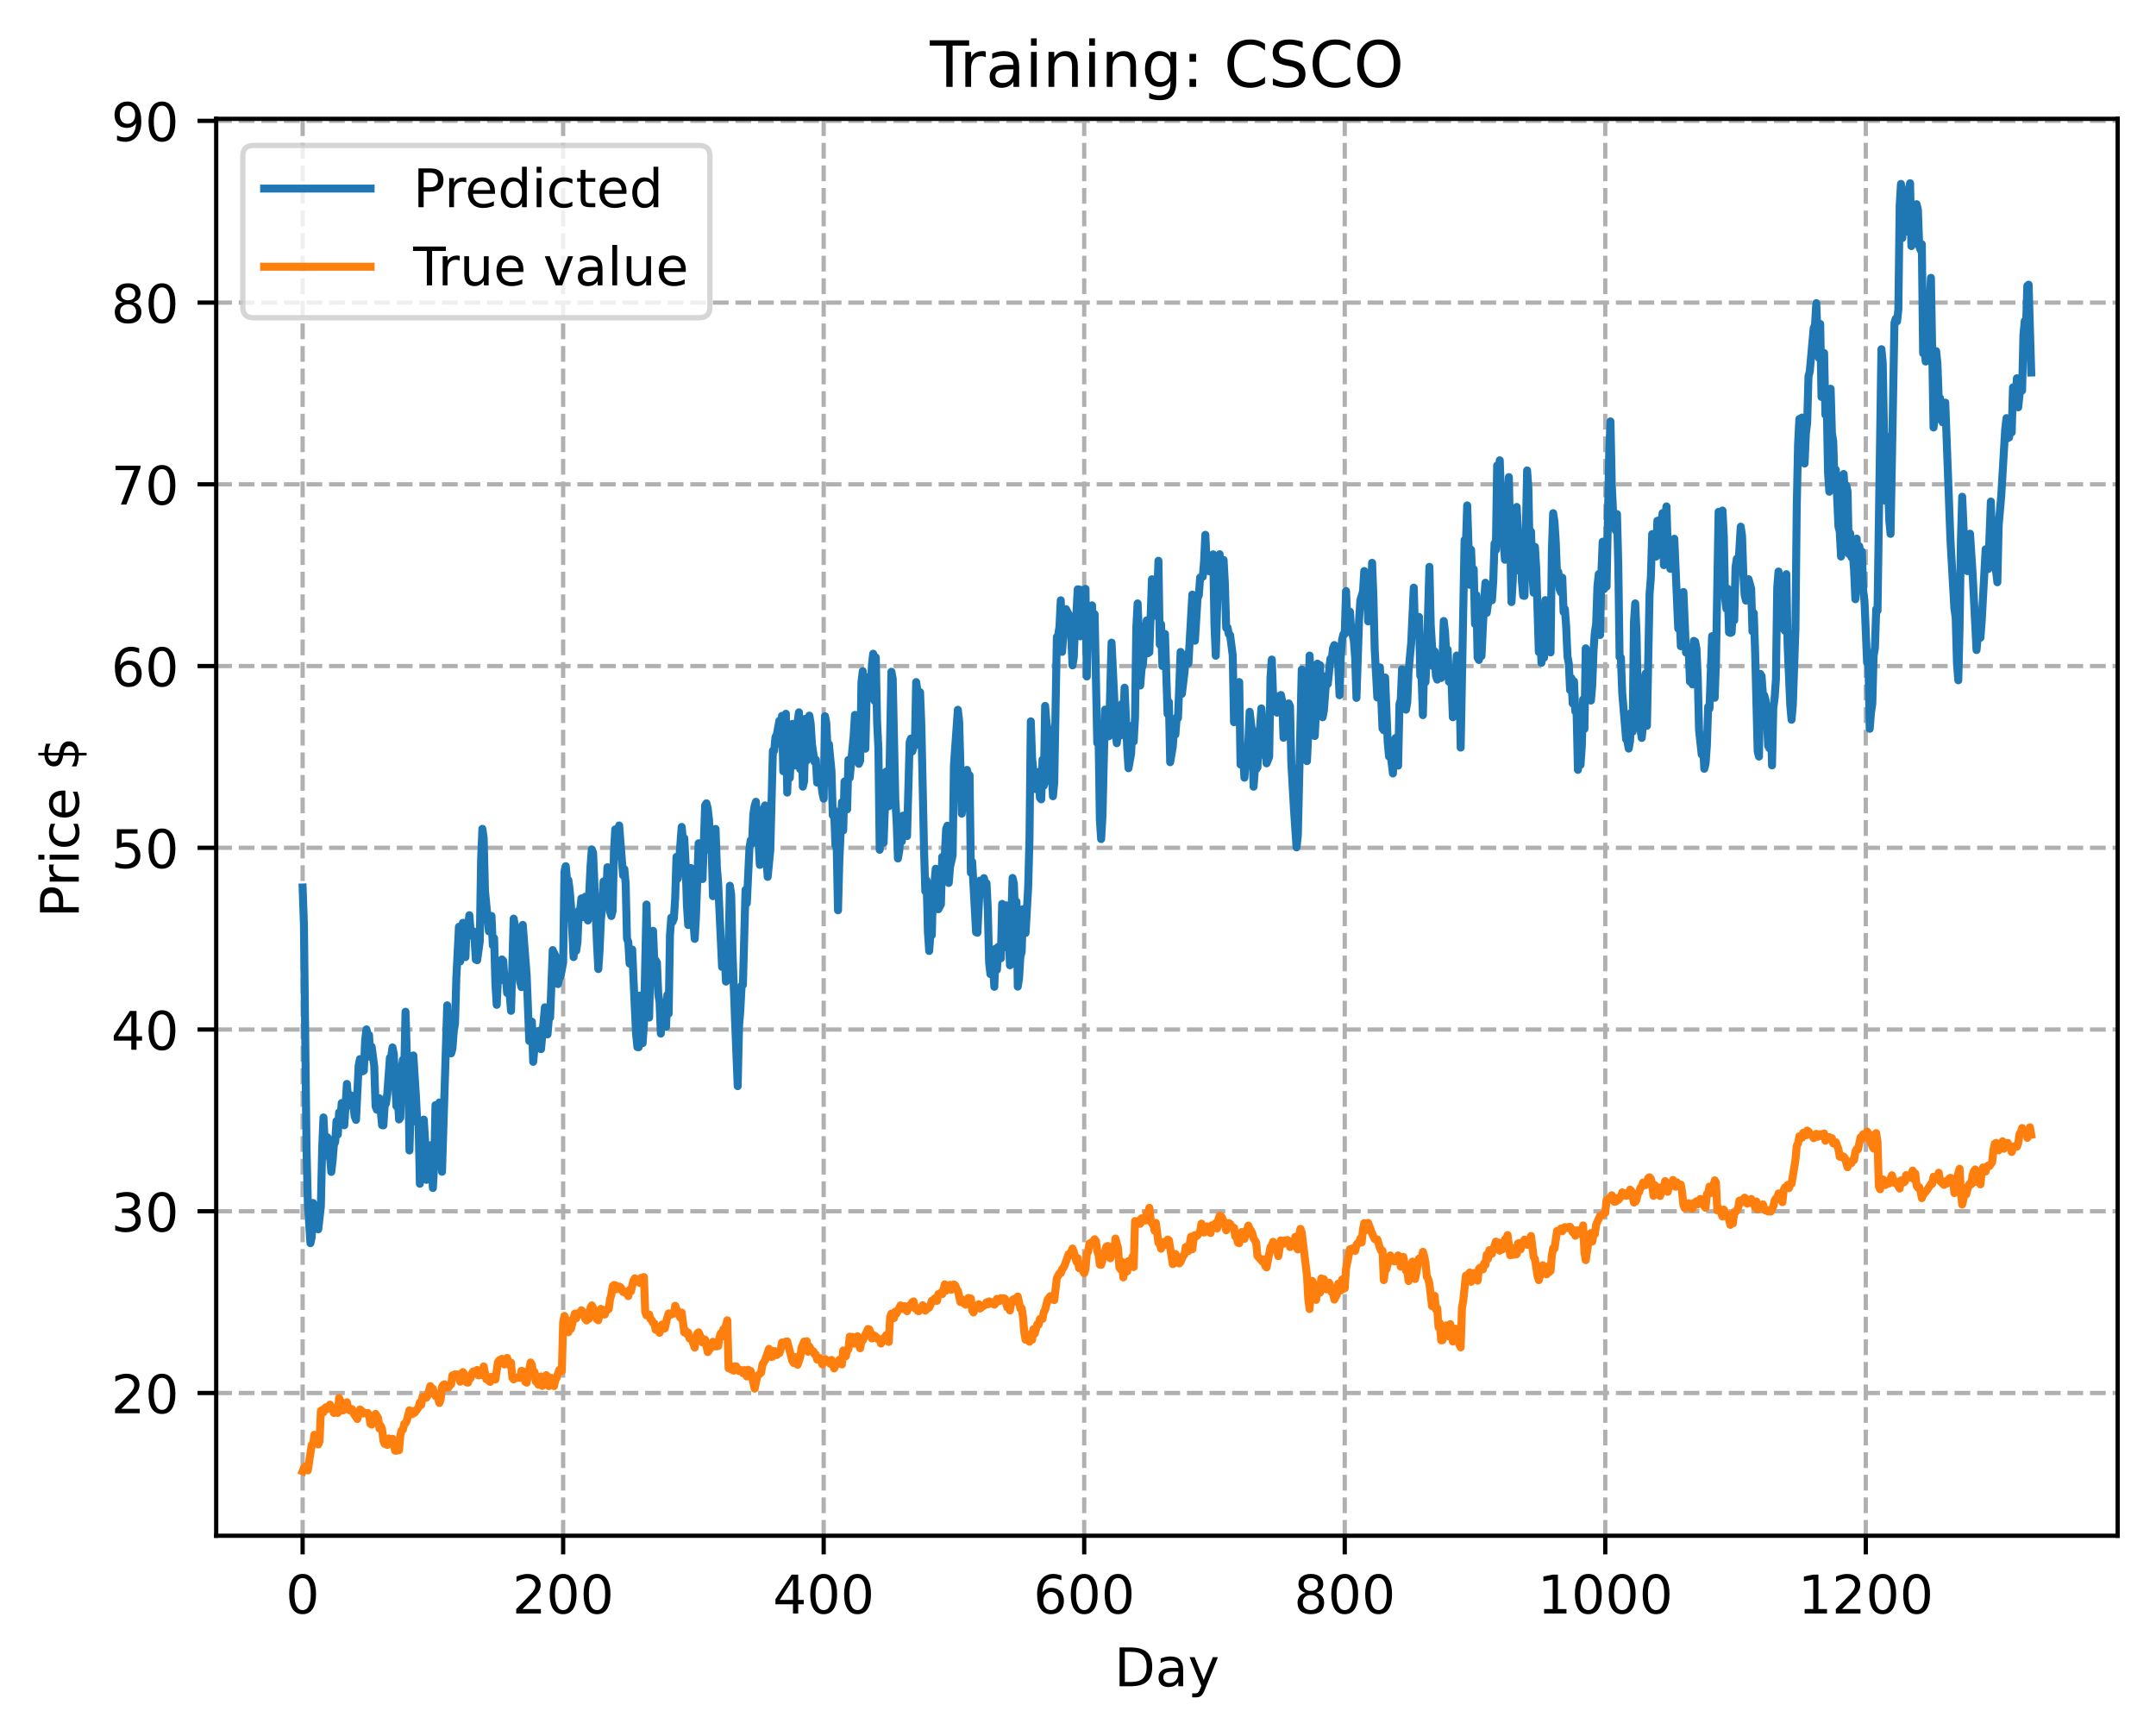 <?xml version="1.0" encoding="utf-8" standalone="no"?>
<!DOCTYPE svg PUBLIC "-//W3C//DTD SVG 1.1//EN"
  "http://www.w3.org/Graphics/SVG/1.1/DTD/svg11.dtd">
<!-- Created with matplotlib (https://matplotlib.org/) -->
<svg height="325.986pt" version="1.1" viewBox="0 0 404.923 325.986" width="404.923pt" xmlns="http://www.w3.org/2000/svg" xmlns:xlink="http://www.w3.org/1999/xlink">
 <defs>
  <style type="text/css">
*{stroke-linecap:butt;stroke-linejoin:round;}
  </style>
 </defs>
 <g id="figure_1">
  <g id="patch_1">
   <path d="M 0 325.986 
L 404.923 325.986 
L 404.923 0 
L 0 0 
z
" style="fill:#ffffff;"/>
  </g>
  <g id="axes_1">
   <g id="patch_2">
    <path d="M 40.603 288.43 
L 397.723 288.43 
L 397.723 22.318 
L 40.603 22.318 
z
" style="fill:#ffffff;"/>
   </g>
   <g id="matplotlib.axis_1">
    <g id="xtick_1">
     <g id="line2d_1">
      <path clip-path="url(#p5347a8face)" d="M 56.836 288.43 
L 56.836 22.318 
" style="fill:none;stroke:#b0b0b0;stroke-dasharray:2.96,1.28;stroke-dashoffset:0;stroke-width:0.8;"/>
     </g>
     <g id="line2d_2">
      <defs>
       <path d="M 0 0 
L 0 3.5 
" id="mf1dfac1764" style="stroke:#000000;stroke-width:0.8;"/>
      </defs>
      <g>
       <use style="stroke:#000000;stroke-width:0.8;" x="56.836" xlink:href="#mf1dfac1764" y="288.43"/>
      </g>
     </g>
     <g id="text_1">
      <!-- 0 -->
      <defs>
       <path d="M 31.781 66.406 
Q 24.172 66.406 20.328 58.906 
Q 16.5 51.422 16.5 36.375 
Q 16.5 21.391 20.328 13.891 
Q 24.172 6.391 31.781 6.391 
Q 39.453 6.391 43.281 13.891 
Q 47.125 21.391 47.125 36.375 
Q 47.125 51.422 43.281 58.906 
Q 39.453 66.406 31.781 66.406 
z
M 31.781 74.219 
Q 44.047 74.219 50.516 64.516 
Q 56.984 54.828 56.984 36.375 
Q 56.984 17.969 50.516 8.266 
Q 44.047 -1.422 31.781 -1.422 
Q 19.531 -1.422 13.062 8.266 
Q 6.594 17.969 6.594 36.375 
Q 6.594 54.828 13.062 64.516 
Q 19.531 74.219 31.781 74.219 
z
" id="DejaVuSans-48"/>
      </defs>
      <g transform="translate(53.655 303.029)scale(0.1 -0.1)">
       <use xlink:href="#DejaVuSans-48"/>
      </g>
     </g>
    </g>
    <g id="xtick_2">
     <g id="line2d_3">
      <path clip-path="url(#p5347a8face)" d="M 105.766 288.43 
L 105.766 22.318 
" style="fill:none;stroke:#b0b0b0;stroke-dasharray:2.96,1.28;stroke-dashoffset:0;stroke-width:0.8;"/>
     </g>
     <g id="line2d_4">
      <g>
       <use style="stroke:#000000;stroke-width:0.8;" x="105.766" xlink:href="#mf1dfac1764" y="288.43"/>
      </g>
     </g>
     <g id="text_2">
      <!-- 200 -->
      <defs>
       <path d="M 19.188 8.297 
L 53.609 8.297 
L 53.609 0 
L 7.328 0 
L 7.328 8.297 
Q 12.938 14.109 22.625 23.891 
Q 32.328 33.688 34.812 36.531 
Q 39.547 41.844 41.422 45.531 
Q 43.312 49.219 43.312 52.781 
Q 43.312 58.594 39.234 62.25 
Q 35.156 65.922 28.609 65.922 
Q 23.969 65.922 18.812 64.312 
Q 13.672 62.703 7.812 59.422 
L 7.812 69.391 
Q 13.766 71.781 18.938 73 
Q 24.125 74.219 28.422 74.219 
Q 39.75 74.219 46.484 68.547 
Q 53.219 62.891 53.219 53.422 
Q 53.219 48.922 51.531 44.891 
Q 49.859 40.875 45.406 35.406 
Q 44.188 33.984 37.641 27.219 
Q 31.109 20.453 19.188 8.297 
z
" id="DejaVuSans-50"/>
      </defs>
      <g transform="translate(96.223 303.029)scale(0.1 -0.1)">
       <use xlink:href="#DejaVuSans-50"/>
       <use x="63.623" xlink:href="#DejaVuSans-48"/>
       <use x="127.246" xlink:href="#DejaVuSans-48"/>
      </g>
     </g>
    </g>
    <g id="xtick_3">
     <g id="line2d_5">
      <path clip-path="url(#p5347a8face)" d="M 154.697 288.43 
L 154.697 22.318 
" style="fill:none;stroke:#b0b0b0;stroke-dasharray:2.96,1.28;stroke-dashoffset:0;stroke-width:0.8;"/>
     </g>
     <g id="line2d_6">
      <g>
       <use style="stroke:#000000;stroke-width:0.8;" x="154.697" xlink:href="#mf1dfac1764" y="288.43"/>
      </g>
     </g>
     <g id="text_3">
      <!-- 400 -->
      <defs>
       <path d="M 37.797 64.312 
L 12.891 25.391 
L 37.797 25.391 
z
M 35.203 72.906 
L 47.609 72.906 
L 47.609 25.391 
L 58.016 25.391 
L 58.016 17.188 
L 47.609 17.188 
L 47.609 0 
L 37.797 0 
L 37.797 17.188 
L 4.891 17.188 
L 4.891 26.703 
z
" id="DejaVuSans-52"/>
      </defs>
      <g transform="translate(145.153 303.029)scale(0.1 -0.1)">
       <use xlink:href="#DejaVuSans-52"/>
       <use x="63.623" xlink:href="#DejaVuSans-48"/>
       <use x="127.246" xlink:href="#DejaVuSans-48"/>
      </g>
     </g>
    </g>
    <g id="xtick_4">
     <g id="line2d_7">
      <path clip-path="url(#p5347a8face)" d="M 203.628 288.43 
L 203.628 22.318 
" style="fill:none;stroke:#b0b0b0;stroke-dasharray:2.96,1.28;stroke-dashoffset:0;stroke-width:0.8;"/>
     </g>
     <g id="line2d_8">
      <g>
       <use style="stroke:#000000;stroke-width:0.8;" x="203.628" xlink:href="#mf1dfac1764" y="288.43"/>
      </g>
     </g>
     <g id="text_4">
      <!-- 600 -->
      <defs>
       <path d="M 33.016 40.375 
Q 26.375 40.375 22.484 35.828 
Q 18.609 31.297 18.609 23.391 
Q 18.609 15.531 22.484 10.953 
Q 26.375 6.391 33.016 6.391 
Q 39.656 6.391 43.531 10.953 
Q 47.406 15.531 47.406 23.391 
Q 47.406 31.297 43.531 35.828 
Q 39.656 40.375 33.016 40.375 
z
M 52.594 71.297 
L 52.594 62.312 
Q 48.875 64.062 45.094 64.984 
Q 41.312 65.922 37.594 65.922 
Q 27.828 65.922 22.672 59.328 
Q 17.531 52.734 16.797 39.406 
Q 19.672 43.656 24.016 45.922 
Q 28.375 48.188 33.594 48.188 
Q 44.578 48.188 50.953 41.516 
Q 57.328 34.859 57.328 23.391 
Q 57.328 12.156 50.688 5.359 
Q 44.047 -1.422 33.016 -1.422 
Q 20.359 -1.422 13.672 8.266 
Q 6.984 17.969 6.984 36.375 
Q 6.984 53.656 15.188 63.938 
Q 23.391 74.219 37.203 74.219 
Q 40.922 74.219 44.703 73.484 
Q 48.484 72.75 52.594 71.297 
z
" id="DejaVuSans-54"/>
      </defs>
      <g transform="translate(194.084 303.029)scale(0.1 -0.1)">
       <use xlink:href="#DejaVuSans-54"/>
       <use x="63.623" xlink:href="#DejaVuSans-48"/>
       <use x="127.246" xlink:href="#DejaVuSans-48"/>
      </g>
     </g>
    </g>
    <g id="xtick_5">
     <g id="line2d_9">
      <path clip-path="url(#p5347a8face)" d="M 252.558 288.43 
L 252.558 22.318 
" style="fill:none;stroke:#b0b0b0;stroke-dasharray:2.96,1.28;stroke-dashoffset:0;stroke-width:0.8;"/>
     </g>
     <g id="line2d_10">
      <g>
       <use style="stroke:#000000;stroke-width:0.8;" x="252.558" xlink:href="#mf1dfac1764" y="288.43"/>
      </g>
     </g>
     <g id="text_5">
      <!-- 800 -->
      <defs>
       <path d="M 31.781 34.625 
Q 24.75 34.625 20.719 30.859 
Q 16.703 27.094 16.703 20.516 
Q 16.703 13.922 20.719 10.156 
Q 24.75 6.391 31.781 6.391 
Q 38.812 6.391 42.859 10.172 
Q 46.922 13.969 46.922 20.516 
Q 46.922 27.094 42.891 30.859 
Q 38.875 34.625 31.781 34.625 
z
M 21.922 38.812 
Q 15.578 40.375 12.031 44.719 
Q 8.5 49.078 8.5 55.328 
Q 8.5 64.062 14.719 69.141 
Q 20.953 74.219 31.781 74.219 
Q 42.672 74.219 48.875 69.141 
Q 55.078 64.062 55.078 55.328 
Q 55.078 49.078 51.531 44.719 
Q 48 40.375 41.703 38.812 
Q 48.828 37.156 52.797 32.312 
Q 56.781 27.484 56.781 20.516 
Q 56.781 9.906 50.312 4.234 
Q 43.844 -1.422 31.781 -1.422 
Q 19.734 -1.422 13.25 4.234 
Q 6.781 9.906 6.781 20.516 
Q 6.781 27.484 10.781 32.312 
Q 14.797 37.156 21.922 38.812 
z
M 18.312 54.391 
Q 18.312 48.734 21.844 45.562 
Q 25.391 42.391 31.781 42.391 
Q 38.141 42.391 41.719 45.562 
Q 45.312 48.734 45.312 54.391 
Q 45.312 60.062 41.719 63.234 
Q 38.141 66.406 31.781 66.406 
Q 25.391 66.406 21.844 63.234 
Q 18.312 60.062 18.312 54.391 
z
" id="DejaVuSans-56"/>
      </defs>
      <g transform="translate(243.015 303.029)scale(0.1 -0.1)">
       <use xlink:href="#DejaVuSans-56"/>
       <use x="63.623" xlink:href="#DejaVuSans-48"/>
       <use x="127.246" xlink:href="#DejaVuSans-48"/>
      </g>
     </g>
    </g>
    <g id="xtick_6">
     <g id="line2d_11">
      <path clip-path="url(#p5347a8face)" d="M 301.489 288.43 
L 301.489 22.318 
" style="fill:none;stroke:#b0b0b0;stroke-dasharray:2.96,1.28;stroke-dashoffset:0;stroke-width:0.8;"/>
     </g>
     <g id="line2d_12">
      <g>
       <use style="stroke:#000000;stroke-width:0.8;" x="301.489" xlink:href="#mf1dfac1764" y="288.43"/>
      </g>
     </g>
     <g id="text_6">
      <!-- 1000 -->
      <defs>
       <path d="M 12.406 8.297 
L 28.516 8.297 
L 28.516 63.922 
L 10.984 60.406 
L 10.984 69.391 
L 28.422 72.906 
L 38.281 72.906 
L 38.281 8.297 
L 54.391 8.297 
L 54.391 0 
L 12.406 0 
z
" id="DejaVuSans-49"/>
      </defs>
      <g transform="translate(288.764 303.029)scale(0.1 -0.1)">
       <use xlink:href="#DejaVuSans-49"/>
       <use x="63.623" xlink:href="#DejaVuSans-48"/>
       <use x="127.246" xlink:href="#DejaVuSans-48"/>
       <use x="190.869" xlink:href="#DejaVuSans-48"/>
      </g>
     </g>
    </g>
    <g id="xtick_7">
     <g id="line2d_13">
      <path clip-path="url(#p5347a8face)" d="M 350.419 288.43 
L 350.419 22.318 
" style="fill:none;stroke:#b0b0b0;stroke-dasharray:2.96,1.28;stroke-dashoffset:0;stroke-width:0.8;"/>
     </g>
     <g id="line2d_14">
      <g>
       <use style="stroke:#000000;stroke-width:0.8;" x="350.419" xlink:href="#mf1dfac1764" y="288.43"/>
      </g>
     </g>
     <g id="text_7">
      <!-- 1200 -->
      <g transform="translate(337.694 303.029)scale(0.1 -0.1)">
       <use xlink:href="#DejaVuSans-49"/>
       <use x="63.623" xlink:href="#DejaVuSans-50"/>
       <use x="127.246" xlink:href="#DejaVuSans-48"/>
       <use x="190.869" xlink:href="#DejaVuSans-48"/>
      </g>
     </g>
    </g>
    <g id="text_8">
     <!-- Day -->
     <defs>
      <path d="M 19.672 64.797 
L 19.672 8.109 
L 31.594 8.109 
Q 46.688 8.109 53.688 14.938 
Q 60.688 21.781 60.688 36.531 
Q 60.688 51.172 53.688 57.984 
Q 46.688 64.797 31.594 64.797 
z
M 9.812 72.906 
L 30.078 72.906 
Q 51.266 72.906 61.172 64.094 
Q 71.094 55.281 71.094 36.531 
Q 71.094 17.672 61.125 8.828 
Q 51.172 0 30.078 0 
L 9.812 0 
z
" id="DejaVuSans-68"/>
      <path d="M 34.281 27.484 
Q 23.391 27.484 19.188 25 
Q 14.984 22.516 14.984 16.5 
Q 14.984 11.719 18.141 8.906 
Q 21.297 6.109 26.703 6.109 
Q 34.188 6.109 38.703 11.406 
Q 43.219 16.703 43.219 25.484 
L 43.219 27.484 
z
M 52.203 31.203 
L 52.203 0 
L 43.219 0 
L 43.219 8.297 
Q 40.141 3.328 35.547 0.953 
Q 30.953 -1.422 24.312 -1.422 
Q 15.922 -1.422 10.953 3.297 
Q 6 8.016 6 15.922 
Q 6 25.141 12.172 29.828 
Q 18.359 34.516 30.609 34.516 
L 43.219 34.516 
L 43.219 35.406 
Q 43.219 41.609 39.141 45 
Q 35.062 48.391 27.688 48.391 
Q 23 48.391 18.547 47.266 
Q 14.109 46.141 10.016 43.891 
L 10.016 52.203 
Q 14.938 54.109 19.578 55.047 
Q 24.219 56 28.609 56 
Q 40.484 56 46.344 49.844 
Q 52.203 43.703 52.203 31.203 
z
" id="DejaVuSans-97"/>
      <path d="M 32.172 -5.078 
Q 28.375 -14.844 24.75 -17.812 
Q 21.141 -20.797 15.094 -20.797 
L 7.906 -20.797 
L 7.906 -13.281 
L 13.188 -13.281 
Q 16.891 -13.281 18.938 -11.516 
Q 21 -9.766 23.484 -3.219 
L 25.094 0.875 
L 2.984 54.688 
L 12.5 54.688 
L 29.594 11.922 
L 46.688 54.688 
L 56.203 54.688 
z
" id="DejaVuSans-121"/>
     </defs>
     <g transform="translate(209.29 316.707)scale(0.1 -0.1)">
      <use xlink:href="#DejaVuSans-68"/>
      <use x="77.002" xlink:href="#DejaVuSans-97"/>
      <use x="138.281" xlink:href="#DejaVuSans-121"/>
     </g>
    </g>
   </g>
   <g id="matplotlib.axis_2">
    <g id="ytick_1">
     <g id="line2d_15">
      <path clip-path="url(#p5347a8face)" d="M 40.603 261.623 
L 397.723 261.623 
" style="fill:none;stroke:#b0b0b0;stroke-dasharray:2.96,1.28;stroke-dashoffset:0;stroke-width:0.8;"/>
     </g>
     <g id="line2d_16">
      <defs>
       <path d="M 0 0 
L -3.5 0 
" id="m91aeb06239" style="stroke:#000000;stroke-width:0.8;"/>
      </defs>
      <g>
       <use style="stroke:#000000;stroke-width:0.8;" x="40.603" xlink:href="#m91aeb06239" y="261.623"/>
      </g>
     </g>
     <g id="text_9">
      <!-- 20 -->
      <g transform="translate(20.878 265.422)scale(0.1 -0.1)">
       <use xlink:href="#DejaVuSans-50"/>
       <use x="63.623" xlink:href="#DejaVuSans-48"/>
      </g>
     </g>
    </g>
    <g id="ytick_2">
     <g id="line2d_17">
      <path clip-path="url(#p5347a8face)" d="M 40.603 227.49 
L 397.723 227.49 
" style="fill:none;stroke:#b0b0b0;stroke-dasharray:2.96,1.28;stroke-dashoffset:0;stroke-width:0.8;"/>
     </g>
     <g id="line2d_18">
      <g>
       <use style="stroke:#000000;stroke-width:0.8;" x="40.603" xlink:href="#m91aeb06239" y="227.49"/>
      </g>
     </g>
     <g id="text_10">
      <!-- 30 -->
      <defs>
       <path d="M 40.578 39.312 
Q 47.656 37.797 51.625 33 
Q 55.609 28.219 55.609 21.188 
Q 55.609 10.406 48.188 4.484 
Q 40.766 -1.422 27.094 -1.422 
Q 22.516 -1.422 17.656 -0.516 
Q 12.797 0.391 7.625 2.203 
L 7.625 11.719 
Q 11.719 9.328 16.594 8.109 
Q 21.484 6.891 26.812 6.891 
Q 36.078 6.891 40.938 10.547 
Q 45.797 14.203 45.797 21.188 
Q 45.797 27.641 41.281 31.266 
Q 36.766 34.906 28.719 34.906 
L 20.219 34.906 
L 20.219 43.016 
L 29.109 43.016 
Q 36.375 43.016 40.234 45.922 
Q 44.094 48.828 44.094 54.297 
Q 44.094 59.906 40.109 62.906 
Q 36.141 65.922 28.719 65.922 
Q 24.656 65.922 20.016 65.031 
Q 15.375 64.156 9.812 62.312 
L 9.812 71.094 
Q 15.438 72.656 20.344 73.438 
Q 25.25 74.219 29.594 74.219 
Q 40.828 74.219 47.359 69.109 
Q 53.906 64.016 53.906 55.328 
Q 53.906 49.266 50.438 45.094 
Q 46.969 40.922 40.578 39.312 
z
" id="DejaVuSans-51"/>
      </defs>
      <g transform="translate(20.878 231.289)scale(0.1 -0.1)">
       <use xlink:href="#DejaVuSans-51"/>
       <use x="63.623" xlink:href="#DejaVuSans-48"/>
      </g>
     </g>
    </g>
    <g id="ytick_3">
     <g id="line2d_19">
      <path clip-path="url(#p5347a8face)" d="M 40.603 193.357 
L 397.723 193.357 
" style="fill:none;stroke:#b0b0b0;stroke-dasharray:2.96,1.28;stroke-dashoffset:0;stroke-width:0.8;"/>
     </g>
     <g id="line2d_20">
      <g>
       <use style="stroke:#000000;stroke-width:0.8;" x="40.603" xlink:href="#m91aeb06239" y="193.357"/>
      </g>
     </g>
     <g id="text_11">
      <!-- 40 -->
      <g transform="translate(20.878 197.157)scale(0.1 -0.1)">
       <use xlink:href="#DejaVuSans-52"/>
       <use x="63.623" xlink:href="#DejaVuSans-48"/>
      </g>
     </g>
    </g>
    <g id="ytick_4">
     <g id="line2d_21">
      <path clip-path="url(#p5347a8face)" d="M 40.603 159.225 
L 397.723 159.225 
" style="fill:none;stroke:#b0b0b0;stroke-dasharray:2.96,1.28;stroke-dashoffset:0;stroke-width:0.8;"/>
     </g>
     <g id="line2d_22">
      <g>
       <use style="stroke:#000000;stroke-width:0.8;" x="40.603" xlink:href="#m91aeb06239" y="159.225"/>
      </g>
     </g>
     <g id="text_12">
      <!-- 50 -->
      <defs>
       <path d="M 10.797 72.906 
L 49.516 72.906 
L 49.516 64.594 
L 19.828 64.594 
L 19.828 46.734 
Q 21.969 47.469 24.109 47.828 
Q 26.266 48.188 28.422 48.188 
Q 40.625 48.188 47.75 41.5 
Q 54.891 34.812 54.891 23.391 
Q 54.891 11.625 47.562 5.094 
Q 40.234 -1.422 26.906 -1.422 
Q 22.312 -1.422 17.547 -0.641 
Q 12.797 0.141 7.719 1.703 
L 7.719 11.625 
Q 12.109 9.234 16.797 8.062 
Q 21.484 6.891 26.703 6.891 
Q 35.156 6.891 40.078 11.328 
Q 45.016 15.766 45.016 23.391 
Q 45.016 31 40.078 35.438 
Q 35.156 39.891 26.703 39.891 
Q 22.75 39.891 18.812 39.016 
Q 14.891 38.141 10.797 36.281 
z
" id="DejaVuSans-53"/>
      </defs>
      <g transform="translate(20.878 163.024)scale(0.1 -0.1)">
       <use xlink:href="#DejaVuSans-53"/>
       <use x="63.623" xlink:href="#DejaVuSans-48"/>
      </g>
     </g>
    </g>
    <g id="ytick_5">
     <g id="line2d_23">
      <path clip-path="url(#p5347a8face)" d="M 40.603 125.092 
L 397.723 125.092 
" style="fill:none;stroke:#b0b0b0;stroke-dasharray:2.96,1.28;stroke-dashoffset:0;stroke-width:0.8;"/>
     </g>
     <g id="line2d_24">
      <g>
       <use style="stroke:#000000;stroke-width:0.8;" x="40.603" xlink:href="#m91aeb06239" y="125.092"/>
      </g>
     </g>
     <g id="text_13">
      <!-- 60 -->
      <g transform="translate(20.878 128.891)scale(0.1 -0.1)">
       <use xlink:href="#DejaVuSans-54"/>
       <use x="63.623" xlink:href="#DejaVuSans-48"/>
      </g>
     </g>
    </g>
    <g id="ytick_6">
     <g id="line2d_25">
      <path clip-path="url(#p5347a8face)" d="M 40.603 90.959 
L 397.723 90.959 
" style="fill:none;stroke:#b0b0b0;stroke-dasharray:2.96,1.28;stroke-dashoffset:0;stroke-width:0.8;"/>
     </g>
     <g id="line2d_26">
      <g>
       <use style="stroke:#000000;stroke-width:0.8;" x="40.603" xlink:href="#m91aeb06239" y="90.959"/>
      </g>
     </g>
     <g id="text_14">
      <!-- 70 -->
      <defs>
       <path d="M 8.203 72.906 
L 55.078 72.906 
L 55.078 68.703 
L 28.609 0 
L 18.312 0 
L 43.219 64.594 
L 8.203 64.594 
z
" id="DejaVuSans-55"/>
      </defs>
      <g transform="translate(20.878 94.758)scale(0.1 -0.1)">
       <use xlink:href="#DejaVuSans-55"/>
       <use x="63.623" xlink:href="#DejaVuSans-48"/>
      </g>
     </g>
    </g>
    <g id="ytick_7">
     <g id="line2d_27">
      <path clip-path="url(#p5347a8face)" d="M 40.603 56.827 
L 397.723 56.827 
" style="fill:none;stroke:#b0b0b0;stroke-dasharray:2.96,1.28;stroke-dashoffset:0;stroke-width:0.8;"/>
     </g>
     <g id="line2d_28">
      <g>
       <use style="stroke:#000000;stroke-width:0.8;" x="40.603" xlink:href="#m91aeb06239" y="56.827"/>
      </g>
     </g>
     <g id="text_15">
      <!-- 80 -->
      <g transform="translate(20.878 60.626)scale(0.1 -0.1)">
       <use xlink:href="#DejaVuSans-56"/>
       <use x="63.623" xlink:href="#DejaVuSans-48"/>
      </g>
     </g>
    </g>
    <g id="ytick_8">
     <g id="line2d_29">
      <path clip-path="url(#p5347a8face)" d="M 40.603 22.694 
L 397.723 22.694 
" style="fill:none;stroke:#b0b0b0;stroke-dasharray:2.96,1.28;stroke-dashoffset:0;stroke-width:0.8;"/>
     </g>
     <g id="line2d_30">
      <g>
       <use style="stroke:#000000;stroke-width:0.8;" x="40.603" xlink:href="#m91aeb06239" y="22.694"/>
      </g>
     </g>
     <g id="text_16">
      <!-- 90 -->
      <defs>
       <path d="M 10.984 1.516 
L 10.984 10.5 
Q 14.703 8.734 18.5 7.812 
Q 22.312 6.891 25.984 6.891 
Q 35.75 6.891 40.891 13.453 
Q 46.047 20.016 46.781 33.406 
Q 43.953 29.203 39.594 26.953 
Q 35.25 24.703 29.984 24.703 
Q 19.047 24.703 12.672 31.312 
Q 6.297 37.938 6.297 49.422 
Q 6.297 60.641 12.938 67.422 
Q 19.578 74.219 30.609 74.219 
Q 43.266 74.219 49.922 64.516 
Q 56.594 54.828 56.594 36.375 
Q 56.594 19.141 48.406 8.859 
Q 40.234 -1.422 26.422 -1.422 
Q 22.703 -1.422 18.891 -0.688 
Q 15.094 0.047 10.984 1.516 
z
M 30.609 32.422 
Q 37.25 32.422 41.125 36.953 
Q 45.016 41.5 45.016 49.422 
Q 45.016 57.281 41.125 61.844 
Q 37.25 66.406 30.609 66.406 
Q 23.969 66.406 20.094 61.844 
Q 16.219 57.281 16.219 49.422 
Q 16.219 41.5 20.094 36.953 
Q 23.969 32.422 30.609 32.422 
z
" id="DejaVuSans-57"/>
      </defs>
      <g transform="translate(20.878 26.493)scale(0.1 -0.1)">
       <use xlink:href="#DejaVuSans-57"/>
       <use x="63.623" xlink:href="#DejaVuSans-48"/>
      </g>
     </g>
    </g>
    <g id="text_17">
     <!-- Price $ -->
     <defs>
      <path d="M 19.672 64.797 
L 19.672 37.406 
L 32.078 37.406 
Q 38.969 37.406 42.719 40.969 
Q 46.484 44.531 46.484 51.125 
Q 46.484 57.672 42.719 61.234 
Q 38.969 64.797 32.078 64.797 
z
M 9.812 72.906 
L 32.078 72.906 
Q 44.344 72.906 50.609 67.359 
Q 56.891 61.812 56.891 51.125 
Q 56.891 40.328 50.609 34.812 
Q 44.344 29.297 32.078 29.297 
L 19.672 29.297 
L 19.672 0 
L 9.812 0 
z
" id="DejaVuSans-80"/>
      <path d="M 41.109 46.297 
Q 39.594 47.172 37.812 47.578 
Q 36.031 48 33.891 48 
Q 26.266 48 22.188 43.047 
Q 18.109 38.094 18.109 28.812 
L 18.109 0 
L 9.078 0 
L 9.078 54.688 
L 18.109 54.688 
L 18.109 46.188 
Q 20.953 51.172 25.484 53.578 
Q 30.031 56 36.531 56 
Q 37.453 56 38.578 55.875 
Q 39.703 55.766 41.062 55.516 
z
" id="DejaVuSans-114"/>
      <path d="M 9.422 54.688 
L 18.406 54.688 
L 18.406 0 
L 9.422 0 
z
M 9.422 75.984 
L 18.406 75.984 
L 18.406 64.594 
L 9.422 64.594 
z
" id="DejaVuSans-105"/>
      <path d="M 48.781 52.594 
L 48.781 44.188 
Q 44.969 46.297 41.141 47.344 
Q 37.312 48.391 33.406 48.391 
Q 24.656 48.391 19.812 42.844 
Q 14.984 37.312 14.984 27.297 
Q 14.984 17.281 19.812 11.734 
Q 24.656 6.203 33.406 6.203 
Q 37.312 6.203 41.141 7.25 
Q 44.969 8.297 48.781 10.406 
L 48.781 2.094 
Q 45.016 0.344 40.984 -0.531 
Q 36.969 -1.422 32.422 -1.422 
Q 20.062 -1.422 12.781 6.344 
Q 5.516 14.109 5.516 27.297 
Q 5.516 40.672 12.859 48.328 
Q 20.219 56 33.016 56 
Q 37.156 56 41.109 55.141 
Q 45.062 54.297 48.781 52.594 
z
" id="DejaVuSans-99"/>
      <path d="M 56.203 29.594 
L 56.203 25.203 
L 14.891 25.203 
Q 15.484 15.922 20.484 11.062 
Q 25.484 6.203 34.422 6.203 
Q 39.594 6.203 44.453 7.469 
Q 49.312 8.734 54.109 11.281 
L 54.109 2.781 
Q 49.266 0.734 44.188 -0.344 
Q 39.109 -1.422 33.891 -1.422 
Q 20.797 -1.422 13.156 6.188 
Q 5.516 13.812 5.516 26.812 
Q 5.516 40.234 12.766 48.109 
Q 20.016 56 32.328 56 
Q 43.359 56 49.781 48.891 
Q 56.203 41.797 56.203 29.594 
z
M 47.219 32.234 
Q 47.125 39.594 43.094 43.984 
Q 39.062 48.391 32.422 48.391 
Q 24.906 48.391 20.391 44.141 
Q 15.875 39.891 15.188 32.172 
z
" id="DejaVuSans-101"/>
      <path id="DejaVuSans-32"/>
      <path d="M 33.797 -14.703 
L 28.906 -14.703 
L 28.859 0 
Q 23.734 0.094 18.609 1.188 
Q 13.484 2.297 8.297 4.5 
L 8.297 13.281 
Q 13.281 10.156 18.375 8.562 
Q 23.484 6.984 28.906 6.938 
L 28.906 29.203 
Q 18.109 30.953 13.203 35.156 
Q 8.297 39.359 8.297 46.688 
Q 8.297 54.641 13.625 59.219 
Q 18.953 63.812 28.906 64.5 
L 28.906 75.984 
L 33.797 75.984 
L 33.797 64.656 
Q 38.328 64.453 42.578 63.688 
Q 46.828 62.938 50.875 61.625 
L 50.875 53.078 
Q 46.828 55.125 42.547 56.25 
Q 38.281 57.375 33.797 57.562 
L 33.797 36.719 
Q 44.875 35.016 50.094 30.609 
Q 55.328 26.219 55.328 18.609 
Q 55.328 10.359 49.781 5.594 
Q 44.234 0.828 33.797 0.094 
z
M 28.906 37.594 
L 28.906 57.625 
Q 23.25 56.984 20.266 54.391 
Q 17.281 51.812 17.281 47.516 
Q 17.281 43.312 20.031 40.969 
Q 22.797 38.625 28.906 37.594 
z
M 33.797 28.219 
L 33.797 7.078 
Q 39.984 7.906 43.141 10.594 
Q 46.297 13.281 46.297 17.672 
Q 46.297 21.969 43.281 24.5 
Q 40.281 27.047 33.797 28.219 
z
" id="DejaVuSans-36"/>
     </defs>
     <g transform="translate(14.798 172.342)rotate(-90)scale(0.1 -0.1)">
      <use xlink:href="#DejaVuSans-80"/>
      <use x="58.553" xlink:href="#DejaVuSans-114"/>
      <use x="99.666" xlink:href="#DejaVuSans-105"/>
      <use x="127.449" xlink:href="#DejaVuSans-99"/>
      <use x="182.43" xlink:href="#DejaVuSans-101"/>
      <use x="243.953" xlink:href="#DejaVuSans-32"/>
      <use x="275.74" xlink:href="#DejaVuSans-36"/>
     </g>
    </g>
   </g>
   <g id="line2d_31">
    <path clip-path="url(#p5347a8face)" d="M 56.836 166.679 
L 57.081 173.592 
L 57.57 215.828 
L 57.814 225.928 
L 58.304 233.486 
L 58.548 232.324 
L 58.793 225.935 
L 59.038 227.831 
L 59.282 228.385 
L 59.527 230.316 
L 59.772 230.888 
L 60.261 226.613 
L 60.506 215.756 
L 60.75 209.871 
L 60.995 214.556 
L 61.24 217.033 
L 61.484 213.586 
L 61.729 214.033 
L 62.218 220.104 
L 62.463 218.025 
L 62.708 214.985 
L 62.952 214.499 
L 63.197 210.556 
L 63.441 213.084 
L 63.686 208.93 
L 63.931 210.491 
L 64.175 207.161 
L 64.42 207.991 
L 64.665 211.343 
L 65.154 203.574 
L 65.399 206.575 
L 65.643 207.579 
L 65.888 205.716 
L 66.377 207.847 
L 66.622 209.703 
L 66.867 210.333 
L 67.356 200.163 
L 67.601 198.908 
L 67.845 200.674 
L 68.09 201.215 
L 68.335 201.083 
L 68.579 195.397 
L 68.824 193.338 
L 69.069 194.426 
L 69.313 194.385 
L 69.558 198.502 
L 69.802 196.591 
L 70.292 200.296 
L 70.536 207.778 
L 70.781 208.419 
L 71.27 206.285 
L 71.76 211.325 
L 72.004 211.363 
L 72.249 207.62 
L 72.494 207.237 
L 72.738 205.415 
L 73.228 198.667 
L 73.472 198.458 
L 73.717 196.718 
L 73.962 197.973 
L 74.451 207.762 
L 74.696 205.365 
L 74.94 210.245 
L 75.185 209.912 
L 75.429 200.817 
L 75.674 199.013 
L 75.919 201.203 
L 76.163 190.018 
L 76.408 198.013 
L 76.653 199.711 
L 76.897 216.074 
L 77.387 199.562 
L 77.631 198.225 
L 78.121 205.935 
L 78.365 210.808 
L 78.61 210.772 
L 78.855 222.332 
L 79.099 219.237 
L 79.589 210.272 
L 79.833 214.07 
L 80.078 221.596 
L 80.567 216.31 
L 80.812 215.093 
L 81.056 218.315 
L 81.301 223.122 
L 81.546 218.747 
L 81.79 207.547 
L 82.035 214.553 
L 82.28 209.294 
L 82.524 207.057 
L 82.769 207.326 
L 83.014 220.074 
L 83.992 188.811 
L 84.237 196.687 
L 84.482 196.031 
L 84.726 197.839 
L 84.971 196.985 
L 85.216 193.72 
L 85.46 192.195 
L 85.705 183.657 
L 86.194 174.059 
L 86.439 180.575 
L 86.928 173.32 
L 87.173 177.744 
L 87.417 179.762 
L 87.662 173.211 
L 87.907 174.012 
L 88.151 171.889 
L 88.396 175.005 
L 88.641 175.721 
L 88.885 174.9 
L 89.13 176.533 
L 89.375 180.229 
L 89.619 180.343 
L 90.109 176.78 
L 90.353 161.506 
L 90.598 155.666 
L 90.843 157.444 
L 91.087 167.343 
L 91.821 174.914 
L 92.066 172.84 
L 92.311 172.027 
L 92.555 177.552 
L 92.8 176.206 
L 93.044 184.858 
L 93.289 188.728 
L 93.534 183.434 
L 93.778 181.928 
L 94.023 184.091 
L 94.268 180.188 
L 94.512 180.446 
L 94.757 184.204 
L 95.002 183.45 
L 95.246 186.491 
L 95.491 184.098 
L 95.98 189.852 
L 96.47 172.528 
L 96.714 173.86 
L 96.959 179.427 
L 97.204 178.768 
L 97.693 184.427 
L 97.938 185.39 
L 98.182 173.7 
L 98.916 183.187 
L 99.405 195.509 
L 99.65 191.886 
L 99.895 191.87 
L 100.139 199.427 
L 100.384 196.807 
L 100.629 196.49 
L 100.873 193.691 
L 101.118 194.711 
L 101.363 193.561 
L 101.607 197.049 
L 102.341 189.175 
L 102.586 192.842 
L 102.831 194.266 
L 103.075 191.362 
L 103.32 191.112 
L 103.809 178.447 
L 104.299 179.478 
L 104.788 184.824 
L 105.032 183.739 
L 105.277 183.404 
L 105.766 180.79 
L 106.011 163.809 
L 106.256 162.678 
L 106.5 165.253 
L 106.745 165.296 
L 106.99 167.13 
L 107.234 170.031 
L 107.724 179.754 
L 107.968 176.131 
L 108.213 178.577 
L 108.458 176.913 
L 108.702 171.015 
L 108.947 171.116 
L 109.192 168.738 
L 109.436 172.262 
L 109.681 171.328 
L 109.926 168.416 
L 110.17 169.611 
L 110.415 172.88 
L 110.904 162.776 
L 111.149 159.532 
L 111.393 160.181 
L 112.127 177.389 
L 112.372 182.006 
L 112.617 178.329 
L 112.861 172.711 
L 113.106 170.37 
L 113.351 165.545 
L 113.595 167.87 
L 113.84 168.419 
L 114.085 162.877 
L 114.329 164.319 
L 114.574 171.264 
L 114.819 172.041 
L 115.063 171.082 
L 115.308 159.849 
L 115.553 155.765 
L 115.797 156.8 
L 116.042 160.703 
L 116.287 155.035 
L 117.02 164.396 
L 117.265 163.243 
L 117.51 166.03 
L 117.754 176.305 
L 117.999 176.905 
L 118.244 180.985 
L 118.733 178.336 
L 119.222 189.211 
L 119.467 194.235 
L 119.712 196.662 
L 119.956 196.684 
L 120.201 186.974 
L 120.69 195.928 
L 120.935 192.461 
L 121.424 169.876 
L 121.914 191.123 
L 122.158 180.947 
L 122.403 179.749 
L 122.648 174.815 
L 122.892 180.785 
L 123.137 180.342 
L 123.381 180.796 
L 123.626 186.675 
L 123.871 188.182 
L 124.115 194.122 
L 124.36 189.751 
L 124.605 189.695 
L 125.094 192.867 
L 125.339 186.842 
L 125.583 190.373 
L 125.828 175.643 
L 126.073 172.333 
L 126.317 173.126 
L 126.562 172.496 
L 126.807 168.682 
L 127.051 160.923 
L 127.296 165.024 
L 128.03 155.307 
L 128.275 157.896 
L 128.519 157.423 
L 128.764 162.197 
L 129.008 169.946 
L 129.253 173.742 
L 129.498 166.273 
L 129.742 163.017 
L 130.232 173.381 
L 130.476 176.334 
L 130.721 171.889 
L 131.21 158.376 
L 131.455 158.455 
L 131.7 163.172 
L 131.944 165.101 
L 132.434 151.249 
L 132.678 150.873 
L 132.923 151.855 
L 133.168 154.019 
L 133.412 159.737 
L 133.657 159.432 
L 133.902 168.318 
L 134.391 155.686 
L 134.636 162.834 
L 134.88 165.856 
L 135.614 181.615 
L 135.859 181.094 
L 136.103 179.472 
L 136.348 184.357 
L 136.593 182.883 
L 136.837 178.594 
L 137.082 166.351 
L 137.327 168.04 
L 137.571 178.769 
L 138.061 191.929 
L 138.55 203.995 
L 138.795 192.849 
L 139.039 189.766 
L 139.284 185.112 
L 139.529 184.985 
L 140.018 167.135 
L 140.263 169.639 
L 140.752 159.343 
L 140.996 157.82 
L 141.241 158.433 
L 141.486 152.925 
L 141.73 151.337 
L 141.975 150.587 
L 142.22 155.771 
L 142.464 158.041 
L 142.709 162.439 
L 142.954 156.388 
L 143.198 158.381 
L 143.443 151.873 
L 143.688 151.261 
L 143.932 160.947 
L 144.177 164.692 
L 144.666 159.776 
L 145.156 140.99 
L 145.4 140.995 
L 145.645 138.424 
L 145.89 137.998 
L 146.379 135.356 
L 146.624 139.719 
L 146.868 134.449 
L 147.113 144.847 
L 147.357 135.478 
L 147.602 134.054 
L 147.847 148.862 
L 148.091 142.154 
L 148.336 146.105 
L 148.825 135.954 
L 149.07 137.345 
L 149.315 143.774 
L 149.559 140.618 
L 149.804 135.584 
L 150.049 133.784 
L 150.293 144.471 
L 150.538 137.462 
L 150.783 147.746 
L 151.027 146.728 
L 151.272 134.993 
L 151.517 142.835 
L 151.761 139.579 
L 152.006 134.406 
L 152.251 135.834 
L 152.495 139.764 
L 152.984 143.09 
L 153.229 142.685 
L 153.474 146.993 
L 153.963 144.925 
L 154.452 148.86 
L 154.697 150.003 
L 154.942 134.512 
L 155.186 135.742 
L 155.431 140.852 
L 155.676 139.767 
L 156.165 144.802 
L 156.41 153.146 
L 156.654 152.158 
L 156.899 158.709 
L 157.144 159.275 
L 157.388 170.966 
L 157.633 161.893 
L 158.122 150.664 
L 158.367 155.966 
L 158.612 146.779 
L 158.856 146.669 
L 159.101 152.013 
L 159.345 142.729 
L 159.59 146.074 
L 160.324 138.21 
L 160.569 134.267 
L 160.813 140.561 
L 161.058 141.071 
L 161.303 143.455 
L 161.547 142.89 
L 161.792 128.16 
L 162.037 126.057 
L 162.526 140.614 
L 162.771 130.386 
L 163.015 130.398 
L 163.26 127.067 
L 163.505 130.99 
L 163.749 124.919 
L 163.994 122.777 
L 164.239 131.622 
L 164.483 123.461 
L 164.728 135.545 
L 164.972 140.531 
L 165.217 159.6 
L 165.462 154.432 
L 165.706 156.959 
L 165.951 158.29 
L 166.44 144.908 
L 166.93 151.433 
L 167.419 126.168 
L 167.664 127.478 
L 168.153 150.276 
L 168.398 154.318 
L 168.642 161.235 
L 168.887 159.845 
L 169.132 156.485 
L 169.376 158.037 
L 169.621 153.183 
L 169.866 154.662 
L 170.11 154.933 
L 170.355 157.031 
L 170.844 139.38 
L 171.089 138.71 
L 171.333 141.14 
L 171.578 140.301 
L 171.823 140.005 
L 172.067 128.103 
L 172.312 129.842 
L 172.557 136.742 
L 172.801 129.998 
L 173.046 136.36 
L 173.535 159.1 
L 173.78 167.386 
L 174.025 165.345 
L 174.269 175.025 
L 174.514 178.607 
L 174.759 175.244 
L 175.003 175.644 
L 175.248 166.284 
L 175.493 166.038 
L 175.737 163.16 
L 175.982 163.848 
L 176.227 170.77 
L 176.716 169.868 
L 176.96 160.936 
L 177.205 161.723 
L 177.45 160.545 
L 177.694 155.723 
L 177.939 155.074 
L 178.184 165.832 
L 178.428 162.816 
L 178.918 160.656 
L 179.162 143.635 
L 179.896 133.308 
L 180.141 135.462 
L 180.63 152.819 
L 181.609 144.595 
L 181.854 145.602 
L 182.098 145.6 
L 182.343 163.905 
L 182.588 161.854 
L 183.321 175.087 
L 183.566 175.188 
L 184.055 165.39 
L 184.3 166.173 
L 184.545 165.92 
L 184.789 164.921 
L 185.034 166.062 
L 185.279 165.877 
L 185.523 170.745 
L 185.768 180.817 
L 186.013 182.948 
L 186.257 180.821 
L 186.502 181.399 
L 186.747 185.332 
L 186.991 178.171 
L 187.236 182.147 
L 187.481 177.827 
L 187.725 178.617 
L 187.97 179.988 
L 188.215 169.764 
L 188.459 175.286 
L 188.704 177.91 
L 188.948 170.028 
L 189.193 174.882 
L 189.438 175.342 
L 189.682 181.295 
L 190.172 164.892 
L 190.416 165.936 
L 190.661 172.755 
L 190.906 169.335 
L 191.15 185.302 
L 191.395 183.675 
L 191.64 179.671 
L 191.884 178.78 
L 192.129 170.756 
L 192.618 175.238 
L 193.108 166.523 
L 193.352 157.444 
L 193.597 135.473 
L 193.842 142.456 
L 194.086 144.839 
L 194.331 146.052 
L 194.575 148.234 
L 194.82 148.244 
L 195.065 144.985 
L 195.309 149.858 
L 195.554 150.126 
L 195.799 142.681 
L 196.043 147.554 
L 196.288 132.579 
L 196.533 135.617 
L 197.022 138.499 
L 197.267 146.785 
L 197.511 144.929 
L 197.756 149.551 
L 198.001 146.964 
L 198.49 119.635 
L 198.735 119.337 
L 198.979 117.716 
L 199.224 112.745 
L 199.469 122.429 
L 199.958 116.111 
L 200.203 114.404 
L 200.692 115.339 
L 200.936 117.875 
L 201.181 119.173 
L 201.426 124.968 
L 201.67 123.477 
L 201.915 117.027 
L 202.16 115.306 
L 202.404 110.68 
L 202.649 110.704 
L 202.894 119.514 
L 203.138 113.417 
L 203.383 110.785 
L 203.628 118.15 
L 203.872 110.6 
L 204.117 127.055 
L 204.362 113.965 
L 204.606 116.401 
L 204.851 116.293 
L 205.096 113.693 
L 205.34 118.689 
L 205.585 115.359 
L 206.074 139.535 
L 206.319 138.078 
L 206.563 153.924 
L 206.808 157.592 
L 207.053 153.377 
L 207.542 133.273 
L 208.031 138.324 
L 208.276 138.271 
L 208.765 120.699 
L 209.255 130.756 
L 209.499 137.257 
L 209.744 139.584 
L 209.989 137.691 
L 210.233 133.549 
L 210.478 138.119 
L 210.723 132.186 
L 210.967 135.352 
L 211.212 129.158 
L 211.701 140.501 
L 211.946 144.287 
L 212.435 141.543 
L 212.68 136.265 
L 212.924 139.263 
L 213.169 134.737 
L 213.414 117.857 
L 213.658 113.325 
L 213.903 119.091 
L 214.148 128.752 
L 214.392 125.715 
L 214.637 124.839 
L 215.371 116.514 
L 215.616 122.681 
L 215.86 122.508 
L 216.35 108.791 
L 216.594 110.092 
L 216.839 115.016 
L 217.084 115.648 
L 217.328 112.456 
L 217.573 105.321 
L 217.818 121.042 
L 218.062 117.257 
L 218.307 125.082 
L 218.796 119.06 
L 219.285 134.089 
L 219.53 131.848 
L 219.775 143.155 
L 220.264 140.224 
L 220.509 136.797 
L 220.753 137.951 
L 220.998 134.74 
L 221.243 134.867 
L 221.732 122.44 
L 221.977 130.319 
L 222.466 126.268 
L 222.711 123.004 
L 222.955 122.842 
L 223.2 124.602 
L 223.934 111.676 
L 224.423 120.341 
L 224.912 112.358 
L 225.157 111.768 
L 225.402 108.458 
L 225.891 108.322 
L 226.136 105.486 
L 226.38 100.439 
L 226.625 105.732 
L 226.87 104.687 
L 227.114 107.284 
L 227.359 107.25 
L 227.604 104.978 
L 227.848 104.112 
L 228.093 117.438 
L 228.338 123.162 
L 228.827 105.552 
L 229.072 104.092 
L 229.316 110.064 
L 229.561 109.122 
L 229.806 105.165 
L 230.05 109.638 
L 230.295 117.927 
L 230.539 117.848 
L 230.784 119.109 
L 231.029 119.276 
L 231.518 123.049 
L 231.763 135.643 
L 232.007 135.247 
L 232.252 129.656 
L 232.497 129.367 
L 232.741 128.096 
L 232.986 143.592 
L 233.231 140.289 
L 233.475 141.595 
L 233.72 146.065 
L 233.965 142.686 
L 234.209 142.57 
L 234.454 139.379 
L 234.699 133.676 
L 235.188 137.799 
L 235.433 147.754 
L 235.677 144.594 
L 235.922 144.475 
L 236.167 144.135 
L 236.411 137.843 
L 236.656 136.56 
L 236.9 133.049 
L 237.145 136.128 
L 237.39 141.845 
L 237.634 140.543 
L 237.879 143.368 
L 238.368 142.146 
L 238.613 127.243 
L 238.858 123.873 
L 239.102 130.676 
L 239.347 130.949 
L 239.592 130.708 
L 239.836 133.844 
L 240.081 132.8 
L 240.326 133.395 
L 240.57 130.526 
L 240.815 131.715 
L 241.06 138.563 
L 241.549 136.814 
L 241.794 133.321 
L 242.038 132.112 
L 242.283 132.644 
L 242.527 143.29 
L 243.017 151.915 
L 243.506 159.145 
L 243.751 156.9 
L 244.485 125.745 
L 244.974 139.744 
L 245.219 142.262 
L 245.463 142.952 
L 245.708 137.879 
L 245.953 123.121 
L 246.197 128.22 
L 246.442 130.659 
L 246.931 138.238 
L 247.176 133.227 
L 247.421 124.645 
L 247.665 129.918 
L 247.91 124.922 
L 248.155 133.506 
L 248.399 134.712 
L 248.644 133.43 
L 249.133 126.956 
L 249.378 128.464 
L 249.867 123.729 
L 250.112 123.936 
L 250.356 121.733 
L 250.601 121.149 
L 250.846 121.478 
L 251.09 122.107 
L 251.335 124.981 
L 251.58 130.579 
L 251.824 123.148 
L 252.069 120.1 
L 252.314 119.107 
L 252.558 119.085 
L 252.803 110.996 
L 253.048 116.795 
L 253.292 115.511 
L 253.537 114.898 
L 253.782 118.538 
L 254.026 119.201 
L 254.271 120.283 
L 254.515 123.57 
L 254.76 131.074 
L 255.249 116.515 
L 255.494 112.726 
L 255.983 111.122 
L 256.228 107.243 
L 256.473 108.819 
L 256.717 107.993 
L 256.962 116.703 
L 257.207 112.926 
L 257.451 114.837 
L 257.696 105.705 
L 257.941 112.012 
L 258.185 121.894 
L 258.675 131.001 
L 259.164 125.353 
L 259.653 136.835 
L 259.898 137.154 
L 260.143 127.243 
L 260.632 139.491 
L 260.876 142.082 
L 261.121 141.238 
L 261.61 145.27 
L 261.855 139.346 
L 262.1 138.599 
L 262.589 143.804 
L 262.834 132.261 
L 263.078 131.408 
L 263.323 125.703 
L 263.568 131.317 
L 263.812 129.156 
L 264.057 133.285 
L 264.302 131.946 
L 264.546 126.058 
L 265.036 120.806 
L 265.525 110.36 
L 265.77 119.196 
L 266.014 118.964 
L 266.259 118.073 
L 266.503 115.856 
L 266.748 126.916 
L 266.993 127.327 
L 267.237 134.311 
L 267.482 124.484 
L 267.727 128.102 
L 267.971 123.035 
L 268.461 106.459 
L 268.705 117.33 
L 269.195 125.151 
L 269.439 122.319 
L 269.684 126.896 
L 269.929 127.642 
L 270.173 126.599 
L 270.418 126.818 
L 270.663 127.333 
L 270.907 124.292 
L 271.152 116.632 
L 271.397 118.68 
L 271.641 123.291 
L 271.886 121.995 
L 272.131 128.033 
L 272.375 127.617 
L 272.62 128.204 
L 272.864 134.712 
L 273.109 128.883 
L 273.354 127.683 
L 273.598 123.106 
L 273.843 125.838 
L 274.088 127.282 
L 274.332 140.408 
L 275.066 101.405 
L 275.311 102.395 
L 275.556 94.921 
L 276.045 109.835 
L 276.29 103.257 
L 276.534 109.097 
L 276.779 106.891 
L 277.024 117.201 
L 277.268 111.744 
L 277.513 123.493 
L 277.758 123.954 
L 278.002 121.311 
L 278.247 123.224 
L 278.736 112.905 
L 278.981 109.442 
L 279.225 115.119 
L 279.47 113.331 
L 279.959 112.295 
L 280.204 112.751 
L 280.449 109.158 
L 280.693 102.059 
L 280.938 103.303 
L 281.183 87.417 
L 281.427 92.416 
L 281.672 86.449 
L 282.161 100.443 
L 282.406 102.065 
L 282.651 105.131 
L 282.895 97.849 
L 283.14 94.999 
L 283.385 89.607 
L 283.874 113.087 
L 284.118 109.032 
L 284.363 99.594 
L 284.608 96.668 
L 284.852 95.209 
L 285.097 99.907 
L 285.342 107.231 
L 285.586 102.317 
L 285.831 109.227 
L 286.076 111.884 
L 286.32 111.917 
L 286.81 88.354 
L 287.054 91.743 
L 287.299 104.298 
L 287.544 99.838 
L 287.788 107.517 
L 288.033 111.324 
L 288.278 102.702 
L 288.522 106.733 
L 289.012 122.473 
L 289.256 118.238 
L 289.501 124.489 
L 289.746 121.483 
L 289.99 123.539 
L 290.235 112.705 
L 290.479 121.191 
L 290.724 121.553 
L 290.969 119.641 
L 291.213 122.533 
L 291.458 103.526 
L 291.703 96.376 
L 291.947 97.982 
L 292.192 101.728 
L 292.437 108.193 
L 292.681 107.435 
L 292.926 110.693 
L 293.171 111.264 
L 293.415 108.492 
L 293.66 114.948 
L 293.905 114.393 
L 294.149 117.741 
L 294.394 123.299 
L 294.639 124.618 
L 294.883 129.611 
L 295.128 127.35 
L 295.373 132.131 
L 295.617 127.953 
L 295.862 133.616 
L 296.106 133.852 
L 296.351 144.595 
L 296.596 142.667 
L 296.84 143.663 
L 297.085 140.106 
L 297.33 131.363 
L 297.574 136.905 
L 297.819 121.763 
L 298.064 124.262 
L 298.308 122.579 
L 298.553 129.04 
L 298.798 131.573 
L 299.042 128.676 
L 299.287 122.154 
L 299.532 118.733 
L 299.776 117.206 
L 300.021 110.052 
L 300.266 107.819 
L 300.51 119.265 
L 300.755 107.777 
L 301 101.735 
L 301.244 110.66 
L 301.489 104.834 
L 301.734 110.186 
L 302.223 85.308 
L 302.467 79.15 
L 302.712 91.083 
L 302.957 96.211 
L 303.201 96.351 
L 303.446 99.614 
L 303.691 96.548 
L 303.935 106.119 
L 304.18 123.423 
L 304.425 123.521 
L 304.669 130.069 
L 305.403 138.843 
L 305.648 139.227 
L 305.893 140.595 
L 306.137 139.219 
L 306.382 133.84 
L 306.627 137.431 
L 306.871 116.89 
L 307.116 113.321 
L 307.361 118.895 
L 307.605 131.625 
L 307.85 133.267 
L 308.094 137.011 
L 308.339 138.597 
L 308.584 135.975 
L 308.828 127.975 
L 309.073 126.486 
L 309.318 136.317 
L 309.807 111.549 
L 310.052 108.461 
L 310.296 100.314 
L 310.541 101.843 
L 310.786 104.395 
L 311.03 104.532 
L 311.275 97.804 
L 311.52 100.696 
L 311.764 97.653 
L 312.009 98.628 
L 312.254 96.36 
L 312.498 106.141 
L 312.743 96.864 
L 312.988 95.108 
L 313.232 103.306 
L 313.477 104.238 
L 313.722 106.847 
L 314.455 101.182 
L 315.189 118.066 
L 315.434 115.153 
L 315.679 121.372 
L 315.923 120.64 
L 316.168 111.182 
L 316.657 122.572 
L 317.147 121.608 
L 317.391 128.018 
L 317.636 123.707 
L 317.881 128.534 
L 318.125 120.358 
L 318.37 120.516 
L 318.615 121.807 
L 318.859 127.152 
L 319.104 137.127 
L 319.593 141.688 
L 319.838 139.369 
L 320.082 144.389 
L 320.327 143.414 
L 320.572 140.017 
L 320.816 132.742 
L 321.061 133.085 
L 321.55 119.477 
L 321.795 127.873 
L 322.04 131.057 
L 322.284 124.033 
L 322.774 96.122 
L 323.018 98.051 
L 323.263 98.042 
L 323.508 95.887 
L 323.752 100.695 
L 323.997 112.443 
L 324.242 114.342 
L 324.486 110.575 
L 324.731 118.763 
L 324.976 118.874 
L 325.22 118.776 
L 325.465 114.37 
L 325.71 116.51 
L 325.954 106.519 
L 326.199 104.929 
L 326.443 107.031 
L 326.933 98.92 
L 327.177 100.637 
L 327.422 107.859 
L 327.667 111.74 
L 327.911 112.801 
L 328.156 111.25 
L 328.401 108.779 
L 328.89 110.57 
L 329.135 118.585 
L 329.379 115.138 
L 329.624 122.101 
L 330.113 141.104 
L 330.358 142.092 
L 330.603 126.563 
L 330.847 126.977 
L 331.092 130.382 
L 331.337 130.587 
L 331.581 131.43 
L 331.826 134.166 
L 332.07 140.039 
L 332.315 140.534 
L 332.56 134.407 
L 332.804 143.75 
L 333.049 132.875 
L 333.294 131.152 
L 333.538 127.631 
L 333.783 110.357 
L 334.028 107.336 
L 334.272 115.402 
L 334.517 116.726 
L 334.762 111.637 
L 335.006 118.116 
L 335.251 118.493 
L 335.496 107.835 
L 335.74 121.312 
L 336.23 132.389 
L 336.474 135.179 
L 336.719 132.393 
L 337.208 118.085 
L 337.453 95 
L 337.698 83.458 
L 337.942 78.685 
L 338.187 80.288 
L 338.431 78.422 
L 338.676 79.301 
L 338.921 87.064 
L 339.165 81.453 
L 339.41 79.405 
L 339.655 70.683 
L 339.899 69.756 
L 340.633 61.637 
L 340.878 60.994 
L 341.123 56.931 
L 341.367 63.776 
L 341.612 67.224 
L 341.857 60.832 
L 342.101 74.563 
L 342.346 68.162 
L 342.591 66.299 
L 342.835 77.914 
L 343.08 75.704 
L 343.325 88.714 
L 343.569 92.35 
L 343.814 73.009 
L 344.058 81.357 
L 344.303 82.871 
L 344.548 90.736 
L 344.792 88.225 
L 345.282 98.881 
L 345.526 99.855 
L 345.771 104.527 
L 346.016 92.612 
L 346.26 89.02 
L 346.505 93.227 
L 346.75 91.16 
L 346.994 92.306 
L 347.239 104.051 
L 347.484 100.168 
L 347.728 104.67 
L 347.973 103.929 
L 348.218 107.093 
L 348.462 112.538 
L 348.707 101.161 
L 348.952 110.306 
L 349.196 102.597 
L 349.441 104.695 
L 349.686 103.578 
L 349.93 110.894 
L 350.175 112.951 
L 350.664 124.442 
L 350.909 123.836 
L 351.153 136.876 
L 351.398 133.813 
L 351.643 132.162 
L 351.887 123.161 
L 352.132 121.695 
L 352.377 114.405 
L 352.621 114.694 
L 353.355 65.584 
L 353.6 68.191 
L 354.089 94.051 
L 354.334 82.012 
L 354.823 97.652 
L 355.068 100.27 
L 355.802 60.62 
L 356.046 59.854 
L 356.291 60.364 
L 356.536 58.104 
L 356.78 38.637 
L 357.025 34.54 
L 357.27 44.721 
L 357.514 41.679 
L 357.759 43.58 
L 358.248 35.714 
L 358.493 35.43 
L 358.738 34.414 
L 358.982 46.217 
L 359.227 40.626 
L 359.472 41.044 
L 359.716 45.354 
L 359.961 38.347 
L 360.206 39.406 
L 360.45 46.237 
L 360.695 46.932 
L 360.94 45.864 
L 361.184 66.35 
L 361.429 65.406 
L 361.674 67.901 
L 361.918 58.324 
L 362.163 55.149 
L 362.407 57.657 
L 362.652 52.179 
L 363.141 80.293 
L 363.386 78.232 
L 363.631 65.941 
L 363.875 68.358 
L 364.12 74.933 
L 364.365 74.761 
L 364.609 78.831 
L 364.854 79.321 
L 365.099 76.881 
L 365.343 75.617 
L 366.322 101.493 
L 367.056 114.3 
L 367.301 115.924 
L 367.545 124.599 
L 367.79 127.77 
L 368.034 117.683 
L 368.279 101.684 
L 368.524 93.294 
L 369.013 104.46 
L 369.258 104.241 
L 369.502 107.264 
L 369.747 101.69 
L 369.992 100.24 
L 370.481 107.733 
L 371.215 122.089 
L 371.46 119.385 
L 371.704 118.958 
L 371.949 119.773 
L 372.194 116.598 
L 372.928 103.153 
L 373.172 105.825 
L 373.417 106.87 
L 373.906 94.198 
L 374.151 102.331 
L 374.395 102.923 
L 375.129 109.36 
L 375.374 98.703 
L 375.863 93.029 
L 376.597 80.702 
L 376.842 78.525 
L 377.087 82.299 
L 377.331 82.162 
L 377.576 78.827 
L 377.821 81.22 
L 378.065 72.746 
L 378.31 75.379 
L 378.555 74.616 
L 378.799 71.042 
L 379.044 76.503 
L 379.289 74.157 
L 379.533 73.006 
L 379.778 73.348 
L 380.022 62.965 
L 380.267 60.291 
L 380.512 61.358 
L 380.756 53.683 
L 381.001 53.465 
L 381.49 69.965 
L 381.49 69.965 
" style="fill:none;stroke:#1f77b4;stroke-linecap:square;stroke-width:1.5;"/>
   </g>
   <g id="line2d_32">
    <path clip-path="url(#p5347a8face)" d="M 56.836 276.334 
L 57.081 275.72 
L 57.325 275.447 
L 57.57 275.344 
L 57.814 276.163 
L 58.304 272.921 
L 58.548 271.385 
L 58.793 271.317 
L 59.038 269.473 
L 59.772 271.282 
L 60.016 270.668 
L 60.261 264.968 
L 60.506 264.831 
L 60.75 265.241 
L 60.995 264.49 
L 61.24 264.285 
L 61.484 264.627 
L 61.729 264.354 
L 61.974 263.807 
L 62.218 264.285 
L 62.463 264.354 
L 62.708 265.378 
L 62.952 264.763 
L 63.441 265.378 
L 63.686 262.545 
L 63.931 263.125 
L 64.175 264.524 
L 64.42 264.9 
L 64.665 264.763 
L 64.909 263.807 
L 65.154 263.364 
L 65.399 264.49 
L 65.643 264.866 
L 65.888 264.627 
L 66.133 264.661 
L 66.377 265.378 
L 67.111 266.504 
L 67.601 264.729 
L 67.845 264.9 
L 68.09 265.48 
L 68.335 265.275 
L 68.824 265.514 
L 69.069 265.378 
L 69.313 265.719 
L 69.558 267.391 
L 69.802 267.562 
L 70.292 266.572 
L 70.536 265.548 
L 71.026 266.367 
L 71.27 268.313 
L 71.515 267.801 
L 71.76 268.415 
L 72.004 270.566 
L 72.249 271.18 
L 72.494 270.873 
L 72.738 271.385 
L 72.983 270.156 
L 73.228 270.668 
L 73.717 270.224 
L 74.206 272.443 
L 74.451 272.477 
L 74.696 272.341 
L 74.94 272.375 
L 75.185 269.61 
L 75.429 268.654 
L 75.674 268.484 
L 75.919 267.425 
L 76.163 267.289 
L 76.408 266.811 
L 76.897 264.866 
L 77.387 265.616 
L 77.631 265.002 
L 77.876 265.343 
L 78.61 264.319 
L 78.855 263.398 
L 79.099 263.876 
L 79.344 262.34 
L 79.589 262.374 
L 79.833 262.545 
L 80.078 262.51 
L 80.323 262.101 
L 80.812 260.326 
L 81.056 260.701 
L 81.301 260.804 
L 81.546 261.759 
L 81.79 262.203 
L 82.035 261.896 
L 82.524 263.5 
L 82.769 262.818 
L 83.014 260.462 
L 83.258 260.087 
L 83.503 259.985 
L 83.748 260.633 
L 84.237 260.599 
L 84.482 260.121 
L 84.726 259.985 
L 84.971 258.312 
L 85.216 258.278 
L 85.46 258.107 
L 85.705 258.38 
L 85.95 258.141 
L 86.194 258.653 
L 86.439 259.507 
L 86.684 258.141 
L 86.928 257.698 
L 87.173 258.005 
L 87.662 259.643 
L 87.907 259.677 
L 88.151 258.79 
L 88.396 258.824 
L 88.641 257.937 
L 88.885 257.561 
L 89.13 257.902 
L 89.619 257.288 
L 89.864 258.312 
L 90.109 257.732 
L 90.353 258.244 
L 90.598 258.244 
L 90.843 256.64 
L 91.332 259.029 
L 91.577 258.551 
L 91.821 259.37 
L 92.066 259.541 
L 92.311 258.585 
L 92.8 258.79 
L 93.044 259.097 
L 93.534 255.786 
L 93.778 255.479 
L 94.268 255.206 
L 94.757 256.264 
L 95.002 256.196 
L 95.246 255.035 
L 95.736 256.435 
L 95.98 255.923 
L 96.225 258.756 
L 96.47 259.063 
L 96.714 258.722 
L 97.204 258.79 
L 97.448 258.585 
L 97.693 258.79 
L 97.938 257.459 
L 98.182 257.527 
L 98.427 258.073 
L 98.672 259.541 
L 98.916 259.677 
L 99.65 255.889 
L 99.895 256.366 
L 100.139 258.039 
L 100.384 257.664 
L 100.629 259.473 
L 100.873 259.643 
L 101.118 260.053 
L 101.363 259.609 
L 101.607 258.517 
L 101.852 260.292 
L 102.097 259.438 
L 102.341 259.336 
L 102.586 258.278 
L 102.831 258.483 
L 103.075 260.326 
L 103.32 259.131 
L 103.565 258.79 
L 103.809 258.858 
L 104.054 260.326 
L 104.299 259.165 
L 104.543 258.79 
L 105.032 257.288 
L 105.277 257.288 
L 105.522 257.493 
L 105.766 248.345 
L 106.011 247.151 
L 106.256 248.14 
L 106.5 247.936 
L 106.745 250.223 
L 106.99 249.642 
L 107.234 249.574 
L 107.724 247.56 
L 107.968 246.707 
L 108.213 247.594 
L 108.458 246.673 
L 108.947 246.878 
L 109.192 246.093 
L 109.436 246.297 
L 109.681 246.741 
L 109.926 247.731 
L 110.17 248.004 
L 110.415 246.775 
L 110.66 247.663 
L 110.904 245.581 
L 111.149 245.171 
L 111.393 245.649 
L 111.638 246.502 
L 111.883 246.331 
L 112.127 247.799 
L 112.372 247.97 
L 112.861 245.819 
L 113.106 246.809 
L 113.595 246.878 
L 113.84 245.956 
L 114.085 246.024 
L 114.329 245.854 
L 114.574 244.01 
L 114.819 243.157 
L 115.063 241.587 
L 115.308 241.348 
L 115.553 241.382 
L 115.797 242.133 
L 116.042 242.099 
L 116.287 241.621 
L 116.531 241.758 
L 116.776 242.099 
L 117.02 242.645 
L 117.265 242.543 
L 117.51 242.85 
L 117.754 242.85 
L 117.999 243.43 
L 118.244 242.27 
L 118.488 242.543 
L 118.978 240.495 
L 119.222 240.085 
L 119.712 240.734 
L 119.956 240.256 
L 120.201 240.973 
L 120.446 239.983 
L 120.69 240.051 
L 120.935 239.846 
L 121.18 246.331 
L 121.424 247.048 
L 121.669 247.048 
L 121.914 246.878 
L 122.158 247.731 
L 122.403 247.936 
L 122.648 248.448 
L 122.892 248.55 
L 123.137 249.745 
L 123.626 249.847 
L 123.871 250.325 
L 124.115 249.745 
L 124.36 248.755 
L 124.605 249.028 
L 124.849 249.506 
L 125.339 247.424 
L 125.583 246.673 
L 125.828 246.98 
L 126.562 246.707 
L 126.807 245.239 
L 127.541 247.048 
L 127.785 247.492 
L 128.03 246.502 
L 128.519 250.257 
L 128.764 249.915 
L 129.008 250.564 
L 129.253 250.291 
L 129.498 251.383 
L 129.742 251.315 
L 129.987 251.759 
L 130.476 253.09 
L 130.721 251.349 
L 130.966 250.427 
L 131.21 250.223 
L 131.7 251.383 
L 131.944 252.134 
L 132.189 251.52 
L 132.434 251.622 
L 132.923 253.943 
L 133.657 252.919 
L 133.902 251.997 
L 134.391 252.885 
L 134.88 252.817 
L 135.125 251.144 
L 135.369 250.427 
L 135.614 251.008 
L 135.859 249.642 
L 136.103 249.847 
L 136.593 247.97 
L 136.837 256.981 
L 137.082 256.366 
L 137.327 257.22 
L 137.571 256.776 
L 137.816 257.425 
L 138.061 256.605 
L 138.305 256.64 
L 138.55 257.288 
L 138.795 257.493 
L 139.039 257.288 
L 139.284 257.356 
L 139.529 257.902 
L 139.773 257.322 
L 140.018 257.356 
L 140.263 258.517 
L 140.507 257.254 
L 140.752 257.459 
L 140.996 257.493 
L 141.73 260.804 
L 142.22 258.483 
L 142.954 257.766 
L 143.198 256.264 
L 143.688 255.479 
L 144.422 253.329 
L 144.666 254.796 
L 144.911 254.865 
L 145.156 254.762 
L 145.4 253.738 
L 145.645 253.807 
L 145.89 254.489 
L 146.134 254.045 
L 146.379 254.148 
L 146.624 253.397 
L 146.868 252.134 
L 147.113 252.134 
L 147.357 252.271 
L 147.602 251.963 
L 147.847 251.929 
L 148.825 255.65 
L 149.07 255.991 
L 149.315 254.865 
L 149.559 255.104 
L 149.804 256.332 
L 150.293 254.865 
L 150.538 253.124 
L 151.027 251.963 
L 151.272 252.373 
L 151.517 251.895 
L 151.761 253.875 
L 152.006 252.885 
L 152.495 253.841 
L 152.74 253.772 
L 152.984 254.353 
L 153.229 254.387 
L 153.474 255.342 
L 153.718 255.035 
L 153.963 255.069 
L 154.208 255.479 
L 154.452 256.264 
L 154.697 255.411 
L 154.942 255.24 
L 155.186 255.411 
L 155.676 255.854 
L 155.92 256.128 
L 156.165 255.411 
L 156.654 257.015 
L 157.144 256.059 
L 157.388 256.059 
L 157.633 255.377 
L 157.878 256.025 
L 158.122 256.264 
L 158.367 253.636 
L 158.612 253.704 
L 158.856 254.728 
L 159.101 253.67 
L 159.345 253.397 
L 159.59 251.042 
L 159.835 251.417 
L 160.079 251.076 
L 160.324 252.373 
L 161.058 250.974 
L 161.303 252.578 
L 161.547 253.226 
L 161.792 251.895 
L 162.037 251.759 
L 162.526 250.666 
L 163.015 249.608 
L 163.26 249.676 
L 163.505 250.257 
L 163.749 251.383 
L 163.994 251.315 
L 164.239 250.837 
L 164.483 251.008 
L 164.972 251.588 
L 165.217 251.554 
L 165.462 252.339 
L 165.951 251.315 
L 166.196 251.315 
L 166.44 250.735 
L 166.685 251.861 
L 166.93 252.032 
L 167.174 247.355 
L 167.419 246.707 
L 167.664 246.775 
L 167.908 247.56 
L 168.153 246.331 
L 168.398 246.673 
L 169.132 245.171 
L 169.376 245.649 
L 169.621 245.854 
L 169.866 245.307 
L 170.11 245.649 
L 170.355 246.263 
L 170.844 245.137 
L 171.089 245.239 
L 171.333 244.557 
L 171.578 244.42 
L 171.823 245.717 
L 172.067 245.581 
L 172.312 246.161 
L 172.557 246.263 
L 173.291 245.137 
L 173.78 246.161 
L 174.025 245.512 
L 174.269 245.751 
L 174.514 245.581 
L 174.759 245.069 
L 175.003 244.283 
L 175.248 244.454 
L 175.493 243.908 
L 175.737 243.771 
L 175.982 244.318 
L 176.227 243.055 
L 176.471 243.055 
L 176.716 242.782 
L 176.96 243.055 
L 177.45 241.212 
L 177.694 242.406 
L 177.939 241.45 
L 178.184 241.655 
L 178.428 241.314 
L 178.673 242.236 
L 179.162 241.246 
L 179.407 241.416 
L 179.652 242.133 
L 179.896 242.406 
L 180.386 244.557 
L 180.63 244.01 
L 180.875 244.659 
L 181.364 245.034 
L 181.854 243.771 
L 182.098 244.045 
L 182.343 243.874 
L 182.588 246.127 
L 182.832 246.502 
L 183.077 245.819 
L 183.321 245.785 
L 183.566 245.546 
L 183.811 244.932 
L 184.055 245.751 
L 184.3 245.581 
L 184.545 245.205 
L 184.789 245.239 
L 185.034 245.069 
L 185.279 244.591 
L 185.523 244.966 
L 185.768 244.42 
L 186.013 244.864 
L 186.257 244.557 
L 186.502 244.727 
L 186.747 245.034 
L 186.991 244.795 
L 187.236 243.942 
L 187.481 244.01 
L 187.725 244.352 
L 187.97 243.806 
L 188.215 243.874 
L 188.459 243.806 
L 188.704 243.874 
L 189.193 245.581 
L 189.438 244.625 
L 189.682 246.127 
L 189.927 244.557 
L 190.172 244.147 
L 190.416 243.976 
L 190.661 244.454 
L 190.906 244.352 
L 191.15 243.498 
L 191.64 245.785 
L 191.884 245.717 
L 192.129 247.321 
L 192.374 250.223 
L 192.618 251.622 
L 192.863 251.212 
L 193.352 251.997 
L 193.597 250.53 
L 193.842 251.622 
L 194.086 249.642 
L 194.331 250.496 
L 194.82 248.721 
L 195.065 248.789 
L 195.309 247.731 
L 195.554 247.628 
L 195.799 247.697 
L 196.043 246.366 
L 196.288 245.99 
L 196.777 244.045 
L 197.267 243.43 
L 197.511 244.045 
L 197.756 244.045 
L 198.001 244.181 
L 198.49 240.051 
L 198.979 239.129 
L 199.224 239.129 
L 199.469 238.379 
L 199.713 238.14 
L 199.958 237.628 
L 200.447 236.262 
L 200.692 235.546 
L 200.936 235.716 
L 201.426 234.487 
L 201.67 235.102 
L 202.16 236.945 
L 202.404 236.296 
L 202.649 238.174 
L 202.894 237.764 
L 203.628 239.129 
L 203.872 238.379 
L 204.117 235.511 
L 204.362 235.102 
L 204.606 233.566 
L 205.096 233.293 
L 205.34 233.122 
L 205.585 232.747 
L 205.83 233.088 
L 206.074 234.931 
L 206.319 235.648 
L 206.563 237.525 
L 206.808 237.559 
L 207.787 234.146 
L 208.031 234.01 
L 208.276 234.59 
L 208.521 236.331 
L 209.01 234.078 
L 209.255 234.863 
L 209.499 232.61 
L 209.989 234.419 
L 210.233 238.071 
L 210.478 238.413 
L 210.723 236.979 
L 210.967 239.914 
L 211.457 237.32 
L 211.701 238.788 
L 211.946 236.843 
L 212.191 236.911 
L 212.435 237.32 
L 212.68 236.058 
L 212.924 237.969 
L 213.169 229.333 
L 213.414 229.436 
L 213.658 229.845 
L 213.903 229.231 
L 214.148 229.845 
L 214.392 228.821 
L 214.882 228.753 
L 215.126 229.231 
L 215.371 227.797 
L 215.616 229.163 
L 215.86 226.842 
L 216.105 229.06 
L 216.35 229.777 
L 216.594 229.879 
L 216.839 231.142 
L 217.084 229.675 
L 217.573 233.429 
L 217.818 233.498 
L 218.062 234.522 
L 218.307 233.293 
L 218.551 233.805 
L 218.796 233.805 
L 219.041 233.429 
L 219.285 232.815 
L 219.53 232.917 
L 220.264 237.423 
L 220.509 237.286 
L 220.753 235.511 
L 220.998 235.955 
L 221.243 236.877 
L 221.487 237.286 
L 221.732 236.979 
L 222.221 235.853 
L 222.466 235.614 
L 222.711 234.18 
L 222.955 234.385 
L 223.2 234.965 
L 223.689 232.269 
L 223.934 234.624 
L 224.179 232.678 
L 224.423 231.962 
L 224.668 232.201 
L 224.912 231.996 
L 225.402 231.279 
L 225.646 229.811 
L 226.136 231.484 
L 226.38 230.46 
L 226.625 230.323 
L 226.87 231.279 
L 227.114 231.006 
L 227.359 231.586 
L 227.604 230.118 
L 227.848 230.187 
L 228.093 230.118 
L 228.338 229.709 
L 228.582 230.733 
L 228.827 229.026 
L 229.072 228.309 
L 229.316 228.412 
L 229.561 228.787 
L 230.05 230.016 
L 230.295 231.074 
L 230.539 229.845 
L 230.784 229.709 
L 231.029 229.845 
L 231.518 230.63 
L 231.763 230.596 
L 232.007 232.235 
L 232.252 232.337 
L 232.497 233.395 
L 232.741 233.498 
L 232.986 232.064 
L 233.231 231.381 
L 233.475 232.474 
L 233.72 232.678 
L 234.454 230.187 
L 234.699 230.801 
L 234.943 231.108 
L 235.188 231.62 
L 235.433 232.576 
L 235.922 233.361 
L 236.167 235.887 
L 237.145 236.979 
L 237.39 236.501 
L 237.634 237.764 
L 237.879 238.037 
L 238.613 234.214 
L 238.858 233.941 
L 239.102 233.224 
L 239.836 234.863 
L 240.081 235.921 
L 240.57 232.951 
L 240.815 233.6 
L 241.06 233.6 
L 241.304 232.951 
L 241.549 233.293 
L 241.794 232.883 
L 242.038 233.088 
L 242.283 234.214 
L 242.527 233.395 
L 243.017 233.805 
L 243.261 232.303 
L 243.506 234.248 
L 243.751 234.658 
L 243.995 231.927 
L 244.24 230.801 
L 244.485 231.518 
L 245.463 239.539 
L 245.708 243.908 
L 245.953 245.854 
L 246.197 242.236 
L 246.442 240.563 
L 246.931 241.553 
L 247.176 244.147 
L 247.421 242.338 
L 247.665 241.485 
L 247.91 242.782 
L 248.155 240.119 
L 248.399 241.348 
L 248.644 240.256 
L 249.133 242.167 
L 249.378 241.212 
L 249.622 240.904 
L 249.867 241.553 
L 250.112 242.713 
L 250.356 242.713 
L 250.601 244.079 
L 251.09 243.157 
L 251.335 241.075 
L 251.58 242.304 
L 251.824 242.372 
L 252.069 240.29 
L 252.314 242.065 
L 252.558 241.962 
L 252.803 238.242 
L 253.537 234.624 
L 253.782 234.624 
L 254.026 234.453 
L 254.271 234.829 
L 254.515 234.931 
L 254.76 233.805 
L 255.005 233.463 
L 255.249 233.463 
L 255.494 232.61 
L 255.739 233.361 
L 255.983 230.869 
L 256.228 229.709 
L 256.473 231.074 
L 256.717 230.733 
L 256.962 229.675 
L 257.696 231.689 
L 258.185 232.712 
L 258.43 232.849 
L 258.675 232.781 
L 259.164 234.385 
L 259.409 234.931 
L 259.653 234.897 
L 259.898 240.426 
L 260.143 238.447 
L 260.387 238.379 
L 260.876 236.467 
L 261.121 235.784 
L 261.61 236.808 
L 261.855 236.911 
L 262.1 236.638 
L 262.344 236.877 
L 262.589 235.784 
L 262.834 236.228 
L 263.078 237.901 
L 263.323 236.092 
L 263.568 236.058 
L 264.057 238.652 
L 264.302 238.515 
L 264.546 240.597 
L 265.28 236.945 
L 265.77 240.222 
L 266.503 236.365 
L 266.748 236.433 
L 266.993 236.672 
L 267.237 235.102 
L 267.482 235.921 
L 267.727 237.184 
L 267.971 239.744 
L 268.216 240.153 
L 268.461 241.109 
L 268.95 245.307 
L 269.195 243.635 
L 269.439 243.362 
L 269.684 245.922 
L 269.929 245.717 
L 270.173 249.267 
L 270.418 248.482 
L 270.663 251.724 
L 270.907 251.724 
L 271.152 250.12 
L 271.397 250.803 
L 271.641 248.926 
L 272.131 251.008 
L 272.375 248.687 
L 272.62 249.745 
L 272.864 251.963 
L 273.109 251.042 
L 273.354 249.54 
L 273.598 251.759 
L 273.843 251.622 
L 274.088 252.578 
L 274.332 253.056 
L 274.577 245.649 
L 274.822 244.181 
L 275.311 239.573 
L 275.556 239.676 
L 276.045 238.993 
L 276.29 240.734 
L 276.779 239.095 
L 277.024 239.744 
L 277.268 239.641 
L 277.513 240.529 
L 277.758 238.31 
L 278.002 238.071 
L 278.247 238.174 
L 278.491 238.413 
L 278.736 237.252 
L 278.981 237.559 
L 279.225 235.648 
L 279.47 236.433 
L 279.715 234.795 
L 279.959 235.341 
L 280.204 235.477 
L 280.938 233.19 
L 281.183 233.668 
L 281.427 233.361 
L 281.672 234.897 
L 281.917 234.453 
L 282.161 234.658 
L 282.406 233.975 
L 282.651 232.747 
L 282.895 232.712 
L 283.14 231.962 
L 283.629 235.75 
L 283.874 234.317 
L 284.118 235.682 
L 284.363 235.375 
L 284.608 235.614 
L 284.852 235.546 
L 285.097 233.532 
L 285.342 233.463 
L 285.586 234.658 
L 285.831 233.668 
L 286.32 232.815 
L 286.565 233.498 
L 286.81 233.805 
L 287.054 233.532 
L 287.544 232.132 
L 288.033 236.058 
L 288.278 236.467 
L 288.767 239.641 
L 289.012 240.426 
L 289.256 239.334 
L 289.501 239.403 
L 289.746 237.628 
L 289.99 238.754 
L 290.235 238.856 
L 290.479 239.334 
L 290.724 237.832 
L 290.969 238.925 
L 291.213 238.686 
L 291.458 235.784 
L 291.703 234.419 
L 291.947 234.522 
L 292.437 231.177 
L 292.681 231.245 
L 292.926 231.177 
L 293.171 230.733 
L 293.415 231.245 
L 293.66 230.63 
L 293.905 230.46 
L 294.394 230.665 
L 294.639 230.426 
L 294.883 230.426 
L 295.128 230.801 
L 295.373 231.45 
L 295.617 231.04 
L 295.862 232.098 
L 296.106 231.347 
L 296.351 231.074 
L 296.596 231.586 
L 297.085 231.859 
L 297.33 230.153 
L 297.574 235.17 
L 297.819 236.672 
L 298.553 231.962 
L 298.798 231.586 
L 299.042 233.19 
L 299.287 231.859 
L 299.532 231.791 
L 299.776 230.016 
L 300.51 228.344 
L 300.755 228.309 
L 301.489 227.763 
L 301.734 225.34 
L 301.978 225.51 
L 302.467 224.794 
L 302.712 224.487 
L 302.957 224.896 
L 303.201 225.715 
L 303.446 225.681 
L 303.691 224.998 
L 303.935 225.374 
L 304.425 224.76 
L 304.669 223.94 
L 304.914 224.043 
L 305.403 224.589 
L 305.648 224.248 
L 305.893 224.521 
L 306.137 223.428 
L 306.382 223.667 
L 306.871 225.852 
L 307.116 225.715 
L 307.361 225.34 
L 307.605 224.145 
L 307.85 223.872 
L 308.094 223.087 
L 308.339 222.882 
L 308.584 222.097 
L 308.828 222.234 
L 309.073 222.575 
L 309.318 222.097 
L 309.562 221.244 
L 309.807 221.107 
L 310.052 221.38 
L 310.296 222.473 
L 310.541 224.589 
L 310.786 222.575 
L 311.03 223.872 
L 311.275 224.077 
L 311.52 223.019 
L 311.764 224.623 
L 312.009 224.009 
L 312.254 223.736 
L 312.743 221.824 
L 313.232 223.838 
L 313.477 222.439 
L 313.722 222.37 
L 313.966 222.746 
L 314.211 221.619 
L 314.7 222.882 
L 314.945 222.063 
L 315.189 222.439 
L 315.679 222.473 
L 315.923 223.94 
L 316.168 226.33 
L 316.413 226.91 
L 316.902 226.739 
L 317.147 225.988 
L 317.391 226.296 
L 317.636 226.944 
L 317.881 226.978 
L 318.125 225.92 
L 318.37 226.33 
L 318.615 225.613 
L 318.859 226.193 
L 319.104 225.476 
L 319.349 225.169 
L 319.593 225.852 
L 320.327 226.842 
L 320.572 224.282 
L 320.816 224.077 
L 321.061 222.848 
L 321.306 224.077 
L 321.55 222.848 
L 321.795 222.814 
L 322.04 221.688 
L 322.284 222.131 
L 322.529 227.32 
L 322.774 226.876 
L 323.263 227.866 
L 323.508 228.48 
L 323.752 227.183 
L 324.242 228.07 
L 324.486 228.105 
L 324.976 230.05 
L 325.22 229.094 
L 325.465 229.777 
L 325.71 227.661 
L 325.954 227.661 
L 326.443 226.91 
L 326.688 225.476 
L 326.933 225.92 
L 327.177 225.34 
L 327.422 225.476 
L 327.667 224.93 
L 328.156 226.057 
L 328.645 225.681 
L 328.89 225.169 
L 329.135 226.057 
L 329.379 225.92 
L 329.624 226.739 
L 329.869 225.647 
L 330.113 227.149 
L 330.603 226.705 
L 330.847 226.876 
L 331.092 226.193 
L 331.337 226.978 
L 331.581 227.354 
L 331.826 227.251 
L 332.07 227.524 
L 332.315 227.388 
L 332.56 227.558 
L 333.049 226.569 
L 333.294 225.442 
L 333.538 225.101 
L 333.783 224.964 
L 334.028 224.145 
L 334.762 225.784 
L 335.006 223.463 
L 335.251 222.985 
L 335.496 223.053 
L 335.74 222.541 
L 335.985 223.155 
L 336.23 222.37 
L 336.474 222.336 
L 337.208 217.865 
L 337.453 215.202 
L 337.698 214.725 
L 337.942 213.393 
L 338.431 213.701 
L 338.676 212.745 
L 339.165 213.223 
L 339.41 212.335 
L 339.655 212.506 
L 340.144 213.189 
L 340.389 213.154 
L 340.633 213.769 
L 340.878 213.598 
L 341.123 212.95 
L 341.367 213.496 
L 341.612 213.427 
L 341.857 213.018 
L 342.346 213.052 
L 342.591 212.881 
L 342.835 214.247 
L 343.08 213.496 
L 343.325 213.974 
L 343.569 213.564 
L 343.814 213.871 
L 344.058 213.769 
L 344.303 214.725 
L 344.548 214.725 
L 344.792 214.52 
L 345.282 215.851 
L 345.526 217.25 
L 345.771 216.977 
L 346.016 217.387 
L 346.26 217.216 
L 346.505 217.523 
L 346.994 219.23 
L 347.239 218.582 
L 347.484 218.377 
L 347.728 218.445 
L 347.973 217.831 
L 348.218 217.865 
L 348.462 216.295 
L 348.707 215.817 
L 348.952 215.885 
L 349.441 213.598 
L 349.686 213.939 
L 349.93 213.018 
L 350.175 212.984 
L 350.419 213.223 
L 350.664 212.506 
L 350.909 212.847 
L 351.153 214.178 
L 351.887 215.714 
L 352.132 213.052 
L 352.377 212.813 
L 352.621 214.451 
L 352.866 222.78 
L 353.111 223.36 
L 353.355 222.063 
L 353.6 221.483 
L 353.845 222.404 
L 354.089 222.575 
L 354.334 222.37 
L 354.579 221.756 
L 354.823 222.268 
L 355.313 220.732 
L 355.802 222.165 
L 356.046 221.995 
L 356.291 221.995 
L 356.536 222.814 
L 356.78 223.224 
L 357.025 221.688 
L 357.27 222.029 
L 357.514 222.097 
L 357.759 221.927 
L 358.004 220.698 
L 358.248 221.176 
L 358.738 221.176 
L 359.227 219.844 
L 359.472 221.483 
L 359.716 220.391 
L 359.961 222.677 
L 360.206 223.053 
L 360.45 222.951 
L 360.695 223.701 
L 360.94 225.033 
L 361.184 224.418 
L 361.918 223.531 
L 362.652 222.37 
L 362.897 222.336 
L 363.141 221.005 
L 363.631 221.21 
L 363.875 221.141 
L 364.12 220.254 
L 364.365 221.824 
L 364.854 222.302 
L 365.099 222.541 
L 365.343 221.858 
L 365.588 222.302 
L 365.833 222.165 
L 366.077 221.346 
L 366.322 221.21 
L 366.567 221.79 
L 366.811 221.961 
L 367.056 224.077 
L 367.545 221.21 
L 368.034 219.503 
L 368.279 223.94 
L 368.524 226.227 
L 368.768 225.169 
L 369.013 223.155 
L 369.258 224.35 
L 369.747 222.575 
L 369.992 222.234 
L 370.236 222.439 
L 370.481 220.698 
L 370.726 219.947 
L 370.97 219.64 
L 371.215 221.961 
L 371.46 221.107 
L 371.704 221.483 
L 371.949 222.439 
L 372.194 220.015 
L 372.438 219.264 
L 372.683 220.049 
L 372.928 220.015 
L 373.172 219.162 
L 373.417 218.889 
L 373.662 218.991 
L 374.151 218.274 
L 374.395 215.987 
L 374.64 214.793 
L 374.885 214.656 
L 375.129 215.612 
L 375.374 216.056 
L 375.619 215.1 
L 376.108 214.349 
L 376.353 215.749 
L 376.842 214.69 
L 377.087 214.656 
L 377.331 215.373 
L 377.576 215.237 
L 377.821 216.363 
L 378.065 215.646 
L 378.555 215.202 
L 378.799 215.373 
L 379.044 214.69 
L 379.289 212.984 
L 379.533 212.642 
L 379.778 211.857 
L 380.022 212.813 
L 380.267 212.916 
L 380.512 212.369 
L 380.756 213.701 
L 381.001 213.325 
L 381.246 211.721 
L 381.49 213.12 
L 381.49 213.12 
" style="fill:none;stroke:#ff7f0e;stroke-linecap:square;stroke-width:1.5;"/>
   </g>
   <g id="patch_3">
    <path d="M 40.603 288.43 
L 40.603 22.318 
" style="fill:none;stroke:#000000;stroke-linecap:square;stroke-linejoin:miter;stroke-width:0.8;"/>
   </g>
   <g id="patch_4">
    <path d="M 397.723 288.43 
L 397.723 22.318 
" style="fill:none;stroke:#000000;stroke-linecap:square;stroke-linejoin:miter;stroke-width:0.8;"/>
   </g>
   <g id="patch_5">
    <path d="M 40.603 288.43 
L 397.723 288.43 
" style="fill:none;stroke:#000000;stroke-linecap:square;stroke-linejoin:miter;stroke-width:0.8;"/>
   </g>
   <g id="patch_6">
    <path d="M 40.603 22.318 
L 397.723 22.318 
" style="fill:none;stroke:#000000;stroke-linecap:square;stroke-linejoin:miter;stroke-width:0.8;"/>
   </g>
   <g id="text_18">
    <!-- Training: CSCO -->
    <defs>
     <path d="M -0.297 72.906 
L 61.375 72.906 
L 61.375 64.594 
L 35.5 64.594 
L 35.5 0 
L 25.594 0 
L 25.594 64.594 
L -0.297 64.594 
z
" id="DejaVuSans-84"/>
     <path d="M 54.891 33.016 
L 54.891 0 
L 45.906 0 
L 45.906 32.719 
Q 45.906 40.484 42.875 44.328 
Q 39.844 48.188 33.797 48.188 
Q 26.516 48.188 22.312 43.547 
Q 18.109 38.922 18.109 30.906 
L 18.109 0 
L 9.078 0 
L 9.078 54.688 
L 18.109 54.688 
L 18.109 46.188 
Q 21.344 51.125 25.703 53.562 
Q 30.078 56 35.797 56 
Q 45.219 56 50.047 50.172 
Q 54.891 44.344 54.891 33.016 
z
" id="DejaVuSans-110"/>
     <path d="M 45.406 27.984 
Q 45.406 37.75 41.375 43.109 
Q 37.359 48.484 30.078 48.484 
Q 22.859 48.484 18.828 43.109 
Q 14.797 37.75 14.797 27.984 
Q 14.797 18.266 18.828 12.891 
Q 22.859 7.516 30.078 7.516 
Q 37.359 7.516 41.375 12.891 
Q 45.406 18.266 45.406 27.984 
z
M 54.391 6.781 
Q 54.391 -7.172 48.188 -13.984 
Q 42 -20.797 29.203 -20.797 
Q 24.469 -20.797 20.266 -20.094 
Q 16.062 -19.391 12.109 -17.922 
L 12.109 -9.188 
Q 16.062 -11.328 19.922 -12.344 
Q 23.781 -13.375 27.781 -13.375 
Q 36.625 -13.375 41.016 -8.766 
Q 45.406 -4.156 45.406 5.172 
L 45.406 9.625 
Q 42.625 4.781 38.281 2.391 
Q 33.938 0 27.875 0 
Q 17.828 0 11.672 7.656 
Q 5.516 15.328 5.516 27.984 
Q 5.516 40.672 11.672 48.328 
Q 17.828 56 27.875 56 
Q 33.938 56 38.281 53.609 
Q 42.625 51.219 45.406 46.391 
L 45.406 54.688 
L 54.391 54.688 
z
" id="DejaVuSans-103"/>
     <path d="M 11.719 12.406 
L 22.016 12.406 
L 22.016 0 
L 11.719 0 
z
M 11.719 51.703 
L 22.016 51.703 
L 22.016 39.312 
L 11.719 39.312 
z
" id="DejaVuSans-58"/>
     <path d="M 64.406 67.281 
L 64.406 56.891 
Q 59.422 61.531 53.781 63.812 
Q 48.141 66.109 41.797 66.109 
Q 29.297 66.109 22.656 58.469 
Q 16.016 50.828 16.016 36.375 
Q 16.016 21.969 22.656 14.328 
Q 29.297 6.688 41.797 6.688 
Q 48.141 6.688 53.781 8.984 
Q 59.422 11.281 64.406 15.922 
L 64.406 5.609 
Q 59.234 2.094 53.438 0.328 
Q 47.656 -1.422 41.219 -1.422 
Q 24.656 -1.422 15.125 8.703 
Q 5.609 18.844 5.609 36.375 
Q 5.609 53.953 15.125 64.078 
Q 24.656 74.219 41.219 74.219 
Q 47.75 74.219 53.531 72.484 
Q 59.328 70.75 64.406 67.281 
z
" id="DejaVuSans-67"/>
     <path d="M 53.516 70.516 
L 53.516 60.891 
Q 47.906 63.578 42.922 64.891 
Q 37.938 66.219 33.297 66.219 
Q 25.25 66.219 20.875 63.094 
Q 16.5 59.969 16.5 54.203 
Q 16.5 49.359 19.406 46.891 
Q 22.312 44.438 30.422 42.922 
L 36.375 41.703 
Q 47.406 39.594 52.656 34.297 
Q 57.906 29 57.906 20.125 
Q 57.906 9.516 50.797 4.047 
Q 43.703 -1.422 29.984 -1.422 
Q 24.812 -1.422 18.969 -0.25 
Q 13.141 0.922 6.891 3.219 
L 6.891 13.375 
Q 12.891 10.016 18.656 8.297 
Q 24.422 6.594 29.984 6.594 
Q 38.422 6.594 43.016 9.906 
Q 47.609 13.234 47.609 19.391 
Q 47.609 24.75 44.312 27.781 
Q 41.016 30.812 33.5 32.328 
L 27.484 33.5 
Q 16.453 35.688 11.516 40.375 
Q 6.594 45.062 6.594 53.422 
Q 6.594 63.094 13.406 68.656 
Q 20.219 74.219 32.172 74.219 
Q 37.312 74.219 42.625 73.281 
Q 47.953 72.359 53.516 70.516 
z
" id="DejaVuSans-83"/>
     <path d="M 39.406 66.219 
Q 28.656 66.219 22.328 58.203 
Q 16.016 50.203 16.016 36.375 
Q 16.016 22.609 22.328 14.594 
Q 28.656 6.594 39.406 6.594 
Q 50.141 6.594 56.422 14.594 
Q 62.703 22.609 62.703 36.375 
Q 62.703 50.203 56.422 58.203 
Q 50.141 66.219 39.406 66.219 
z
M 39.406 74.219 
Q 54.734 74.219 63.906 63.938 
Q 73.094 53.656 73.094 36.375 
Q 73.094 19.141 63.906 8.859 
Q 54.734 -1.422 39.406 -1.422 
Q 24.031 -1.422 14.812 8.828 
Q 5.609 19.094 5.609 36.375 
Q 5.609 53.656 14.812 63.938 
Q 24.031 74.219 39.406 74.219 
z
" id="DejaVuSans-79"/>
    </defs>
    <g transform="translate(174.653 16.318)scale(0.12 -0.12)">
     <use xlink:href="#DejaVuSans-84"/>
     <use x="46.334" xlink:href="#DejaVuSans-114"/>
     <use x="87.447" xlink:href="#DejaVuSans-97"/>
     <use x="148.727" xlink:href="#DejaVuSans-105"/>
     <use x="176.51" xlink:href="#DejaVuSans-110"/>
     <use x="239.889" xlink:href="#DejaVuSans-105"/>
     <use x="267.672" xlink:href="#DejaVuSans-110"/>
     <use x="331.051" xlink:href="#DejaVuSans-103"/>
     <use x="394.527" xlink:href="#DejaVuSans-58"/>
     <use x="428.219" xlink:href="#DejaVuSans-32"/>
     <use x="460.006" xlink:href="#DejaVuSans-67"/>
     <use x="529.83" xlink:href="#DejaVuSans-83"/>
     <use x="593.307" xlink:href="#DejaVuSans-67"/>
     <use x="663.131" xlink:href="#DejaVuSans-79"/>
    </g>
   </g>
   <g id="legend_1">
    <g id="patch_7">
     <path d="M 47.603 59.674 
L 131.331 59.674 
Q 133.331 59.674 133.331 57.674 
L 133.331 29.318 
Q 133.331 27.318 131.331 27.318 
L 47.603 27.318 
Q 45.603 27.318 45.603 29.318 
L 45.603 57.674 
Q 45.603 59.674 47.603 59.674 
z
" style="fill:#ffffff;opacity:0.8;stroke:#cccccc;stroke-linejoin:miter;"/>
    </g>
    <g id="line2d_33">
     <path d="M 49.603 35.417 
L 69.603 35.417 
" style="fill:none;stroke:#1f77b4;stroke-linecap:square;stroke-width:1.5;"/>
    </g>
    <g id="line2d_34"/>
    <g id="text_19">
     <!-- Predicted -->
     <defs>
      <path d="M 45.406 46.391 
L 45.406 75.984 
L 54.391 75.984 
L 54.391 0 
L 45.406 0 
L 45.406 8.203 
Q 42.578 3.328 38.25 0.953 
Q 33.938 -1.422 27.875 -1.422 
Q 17.969 -1.422 11.734 6.484 
Q 5.516 14.406 5.516 27.297 
Q 5.516 40.188 11.734 48.094 
Q 17.969 56 27.875 56 
Q 33.938 56 38.25 53.625 
Q 42.578 51.266 45.406 46.391 
z
M 14.797 27.297 
Q 14.797 17.391 18.875 11.75 
Q 22.953 6.109 30.078 6.109 
Q 37.203 6.109 41.297 11.75 
Q 45.406 17.391 45.406 27.297 
Q 45.406 37.203 41.297 42.844 
Q 37.203 48.484 30.078 48.484 
Q 22.953 48.484 18.875 42.844 
Q 14.797 37.203 14.797 27.297 
z
" id="DejaVuSans-100"/>
      <path d="M 18.312 70.219 
L 18.312 54.688 
L 36.812 54.688 
L 36.812 47.703 
L 18.312 47.703 
L 18.312 18.016 
Q 18.312 11.328 20.141 9.422 
Q 21.969 7.516 27.594 7.516 
L 36.812 7.516 
L 36.812 0 
L 27.594 0 
Q 17.188 0 13.234 3.875 
Q 9.281 7.766 9.281 18.016 
L 9.281 47.703 
L 2.688 47.703 
L 2.688 54.688 
L 9.281 54.688 
L 9.281 70.219 
z
" id="DejaVuSans-116"/>
     </defs>
     <g transform="translate(77.603 38.917)scale(0.1 -0.1)">
      <use xlink:href="#DejaVuSans-80"/>
      <use x="58.553" xlink:href="#DejaVuSans-114"/>
      <use x="97.416" xlink:href="#DejaVuSans-101"/>
      <use x="158.939" xlink:href="#DejaVuSans-100"/>
      <use x="222.416" xlink:href="#DejaVuSans-105"/>
      <use x="250.199" xlink:href="#DejaVuSans-99"/>
      <use x="305.18" xlink:href="#DejaVuSans-116"/>
      <use x="344.389" xlink:href="#DejaVuSans-101"/>
      <use x="405.912" xlink:href="#DejaVuSans-100"/>
     </g>
    </g>
    <g id="line2d_35">
     <path d="M 49.603 50.095 
L 69.603 50.095 
" style="fill:none;stroke:#ff7f0e;stroke-linecap:square;stroke-width:1.5;"/>
    </g>
    <g id="line2d_36"/>
    <g id="text_20">
     <!-- True value -->
     <defs>
      <path d="M 8.5 21.578 
L 8.5 54.688 
L 17.484 54.688 
L 17.484 21.922 
Q 17.484 14.156 20.5 10.266 
Q 23.531 6.391 29.594 6.391 
Q 36.859 6.391 41.078 11.031 
Q 45.312 15.672 45.312 23.688 
L 45.312 54.688 
L 54.297 54.688 
L 54.297 0 
L 45.312 0 
L 45.312 8.406 
Q 42.047 3.422 37.719 1 
Q 33.406 -1.422 27.688 -1.422 
Q 18.266 -1.422 13.375 4.438 
Q 8.5 10.297 8.5 21.578 
z
M 31.109 56 
z
" id="DejaVuSans-117"/>
      <path d="M 2.984 54.688 
L 12.5 54.688 
L 29.594 8.797 
L 46.688 54.688 
L 56.203 54.688 
L 35.688 0 
L 23.484 0 
z
" id="DejaVuSans-118"/>
      <path d="M 9.422 75.984 
L 18.406 75.984 
L 18.406 0 
L 9.422 0 
z
" id="DejaVuSans-108"/>
     </defs>
     <g transform="translate(77.603 53.595)scale(0.1 -0.1)">
      <use xlink:href="#DejaVuSans-84"/>
      <use x="46.334" xlink:href="#DejaVuSans-114"/>
      <use x="87.447" xlink:href="#DejaVuSans-117"/>
      <use x="150.826" xlink:href="#DejaVuSans-101"/>
      <use x="212.35" xlink:href="#DejaVuSans-32"/>
      <use x="244.137" xlink:href="#DejaVuSans-118"/>
      <use x="303.316" xlink:href="#DejaVuSans-97"/>
      <use x="364.596" xlink:href="#DejaVuSans-108"/>
      <use x="392.379" xlink:href="#DejaVuSans-117"/>
      <use x="455.758" xlink:href="#DejaVuSans-101"/>
     </g>
    </g>
   </g>
  </g>
 </g>
 <defs>
  <clipPath id="p5347a8face">
   <rect height="266.112" width="357.12" x="40.603" y="22.318"/>
  </clipPath>
 </defs>
</svg>
